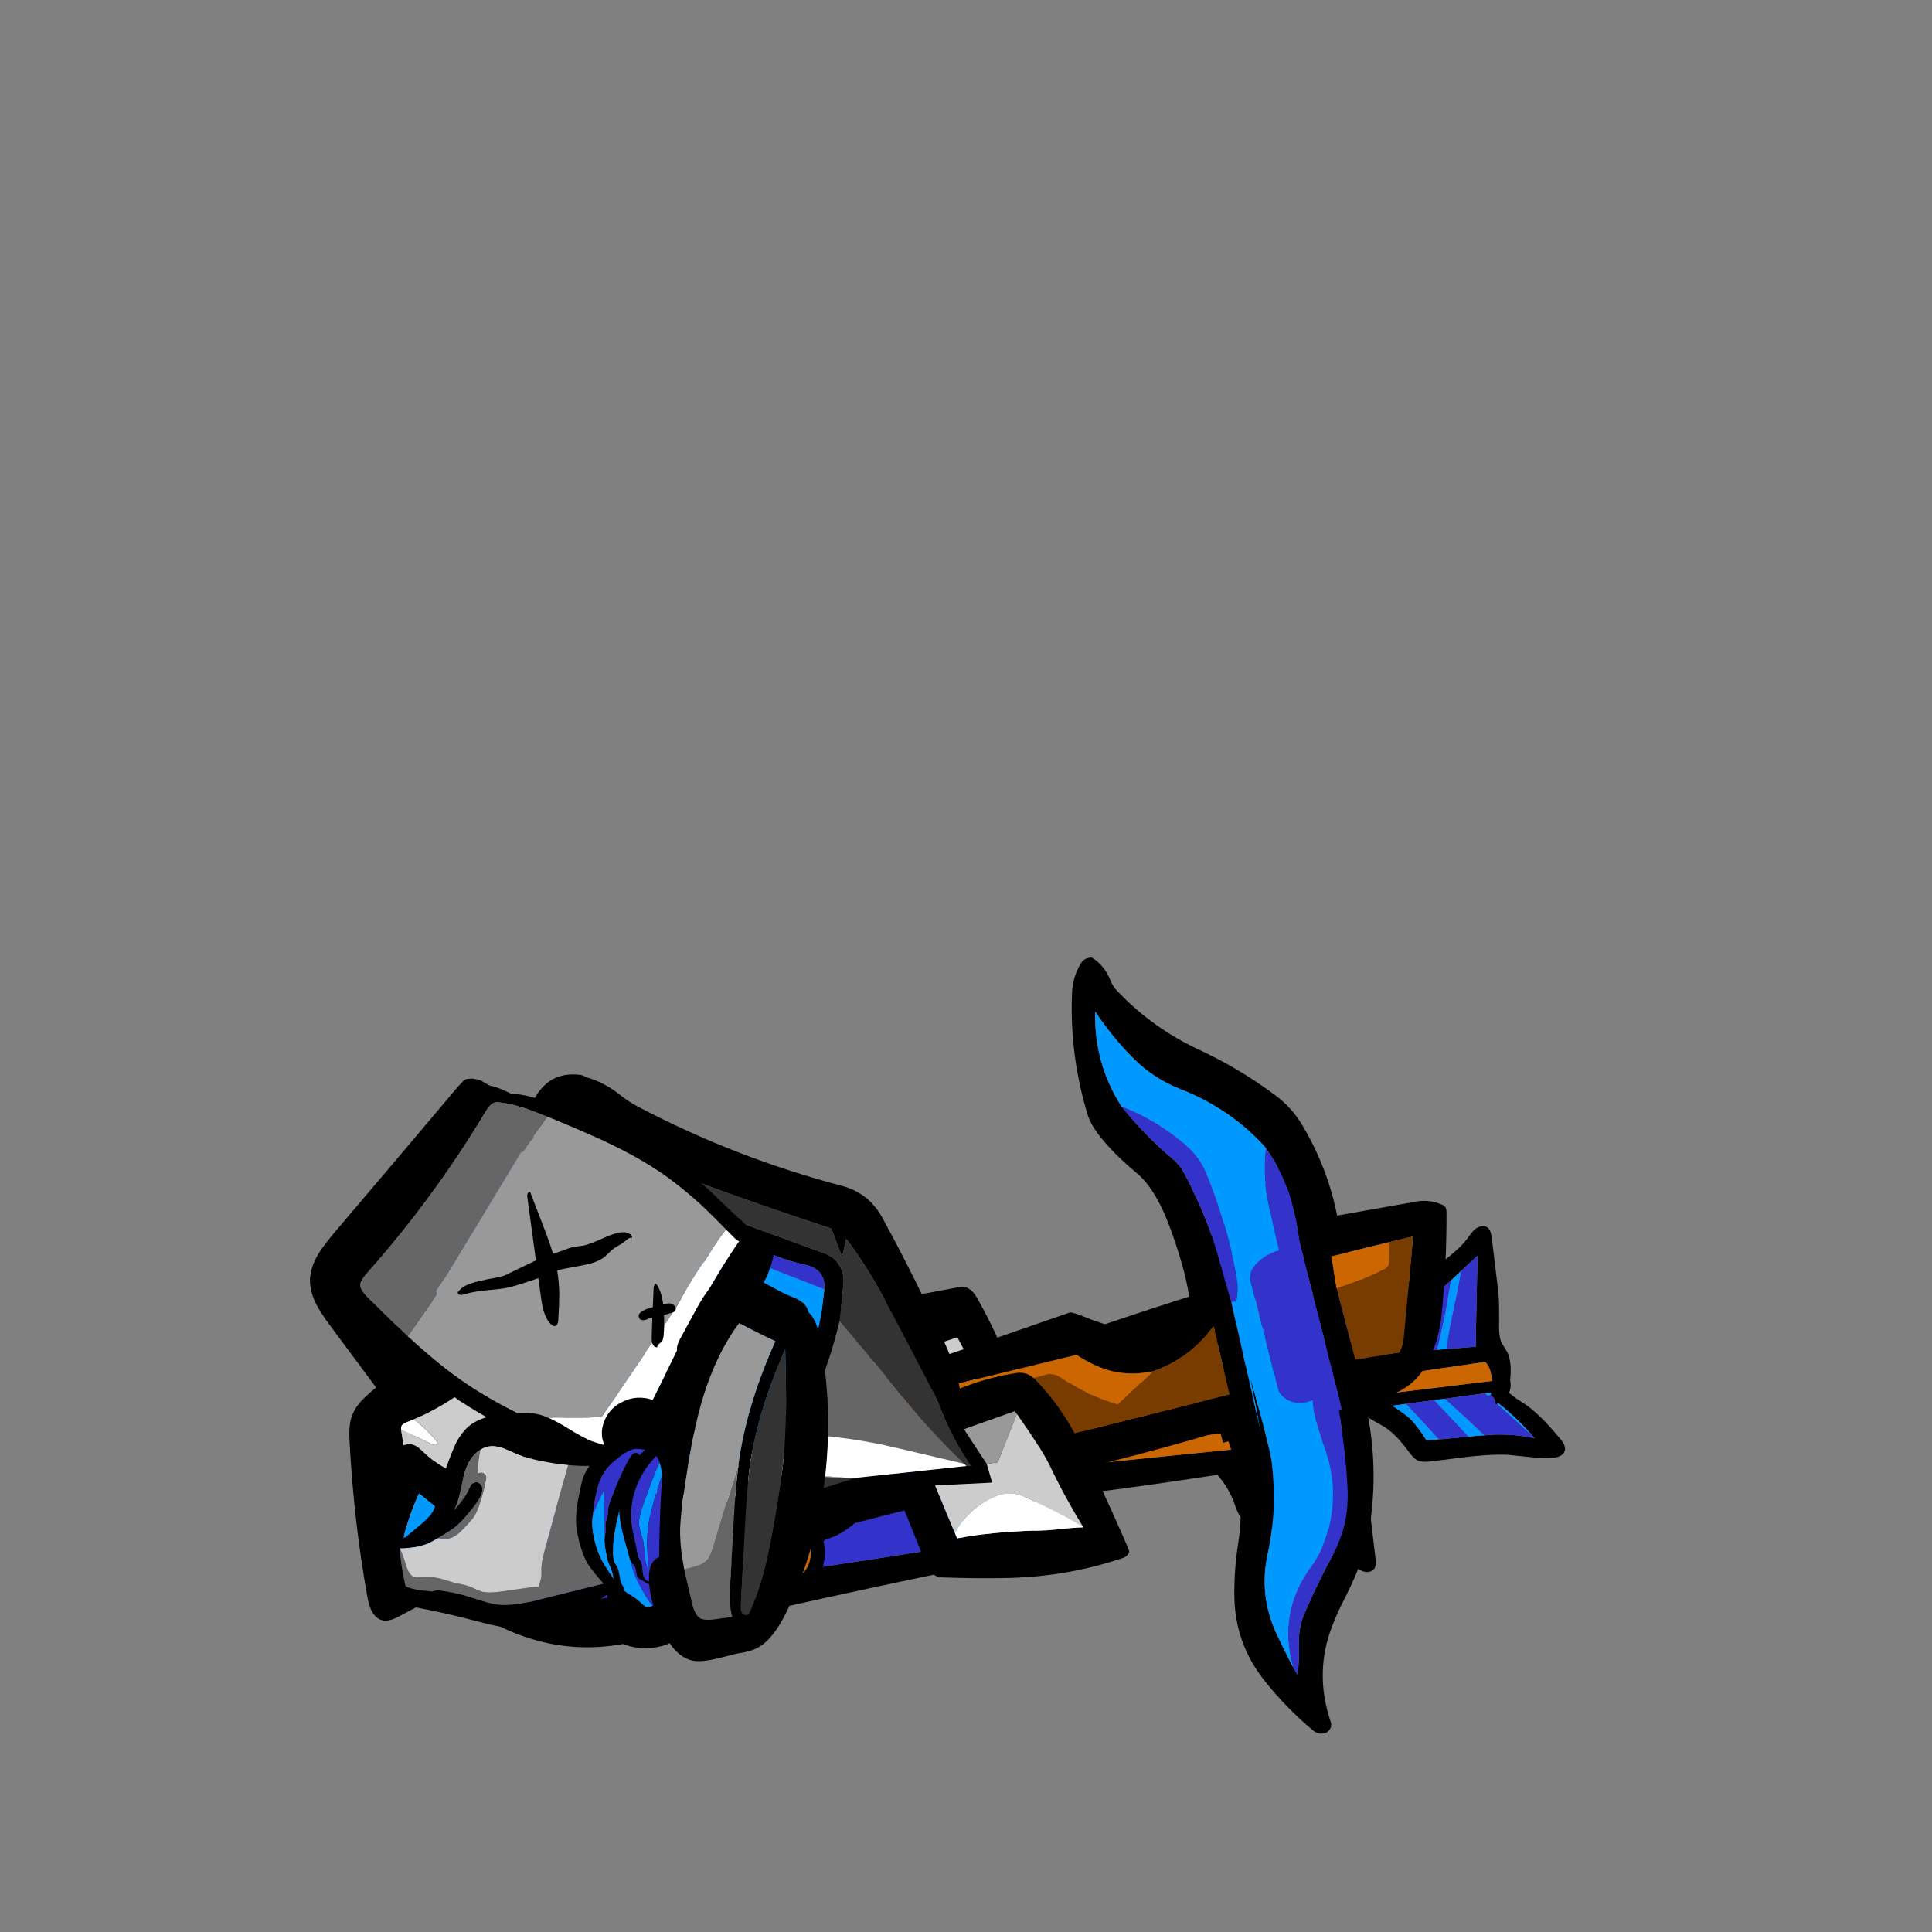 
<svg xmlns="http://www.w3.org/2000/svg" version="1.1" xmlns:xlink="http://www.w3.org/1999/xlink" preserveAspectRatio="none" x="0px" y="0px" width="250px" height="250px" viewBox="0 0 250 250">
<rect x="0" y="0" width="250" height="250" fill="#808080" stroke="none"/>
<defs>
<g id="bolt_0_Layer0_0_FILL">
<path fill="#000000" stroke="none" d="
M 178.3 44.1
Q 178.75 44.1 179.2 44.1 182.9 48.45 191.55 56.1 215.15 40.05 234.95 32.65 207.95 21.95 194.55 11.25 184.1 18.15 176.05 26.3 154.5 22.8 135.75 28.35 135.5 28.35 135.35 28.75
L 105.1 28.55
Q 102.65 25.35 46.85 27.45 46.6 27.05 46.3 26.55 44.45 23.65 43.6 20.15 43.35 18.95 43.15 18.35 42.85 17.3 42.4 16.65 41.6 15.4 39.9 14.6 38.85 14.1 36.7 13.5 32.6 12.35 29.95 11.05 28.05 10.1 25.1 8.2
L 21.55 6
Q 18.55 4.1 17.3 2.75 16.55 1.95 16.15 1.55 15.45 0.8 14.85 0.45 14.05 0 13.2 0 12.25 0.05 11.75 0.65 11.2 1.3 11.2 2.95
L 11.25 13.7
Q 11.25 17.3 11.45 19.05 11.5 19.75 12 23.65 12.5 26.7 12.1 28.2 11.8 29.15 10.95 30.9 10.15 33.25 10.9 36.85 11 37.35 11.1 37.8 10.95 39.5 11.75 40.75 11.1 41.5 10.05 42.45 9.4 43 8.1 44.1 6.2 45.85 4.2 48.45 3.1 49.9 0.9 53.25 -0.3 55.05 0.1 56.25 0.7 57.85 3.55 57.65 5.15 57.6 7.6 57.05 9.65 56.6 13.85 55.6 18.4 54.75 27.75 54.85
L 32.35 54.85
Q 34.85 54.85 35.85 54.1 36.5 53.65 37.45 52.05 40.35 46.7 43.45 44.55 45.55 43.05 45.9 42.7 47.05 41.55 46.95 40.4
L 158.1 41.2
Q 166.15 46.8 178.3 44.1
M 217.85 34.15
L 209.65 38.8 193.1 48.15
Q 192.45 47.95 191.95 47.65 186.5 44.45 182.8 39.35
L 182.6 35.9 182.15 29.55 194.55 20.15
Q 205.25 28.9 217.85 34.15
M 178.7 33
L 178.6 36.65 15.45 37.4
Q 15.45 37.15 15.45 36.85 15.45 34.25 16.2 33.1 16.3 32.9 16.6 32.65 47.55 33.3 78.45 33.55 119.85 33.85 161.3 32.7 166.45 32.55 171.6 32.35
L 172.15 33.1 178.7 33
M 23.1 12.65
Q 27.6 15.9 30.1 16.9 30.6 17.1 32.25 17.6 32.35 17.65 32.5 17.7 34 18.2 34.85 18.6 37.65 19.75 38.65 21.6 39.05 22.4 39.55 24.05 40.15 25.65 41.85 27.65 38.35 27.8 34.75 27.95 34.5 27.95 34.25 28 33.25 28 32.2 28.1 29.95 28.15 27.65 28.3 26.5 28.3 25.4 28.4 21.95 28.55 18.3 28.7 18.25 28.2 18.2 27.65
L 15.15 6.95 19.55 10.1 22.15 12 23.1 12.65
M 15.6 41.5
Q 15.9 40.95 16.4 40.7
L 16.1 40.6
Q 16.15 40.4 16.15 40.15
L 17.55 40.15 27.35 40.25 29.9 40.25 36.85 40.3 40.1 40.35
Q 39.85 40.55 39.55 40.8 37.8 42.3 37 43.15 35.8 44.35 34.75 46.25 34.2 47.1 32.95 49.65 31.49 49.727 30 49.8 29.55 49.8 29.1 49.85
L 22.8 50.05
Q 21.75 50.05 20.7 50.1
L 19 50.2 16.55 50.35
Q 11.55 50.8 6.95 52.45
L 7.2 52.1
Q 7.297 51.954 7.4 51.8 10.616 47.031 14.45 43.1 14.55 43 14.65 42.95 14.75 43 14.9 43.05 15.1 43.1 15.35 43.2 15.3 42.95 15.3 42.7 15.25 42.05 15.6 41.5 Z"/>

<path fill="#3333CC" stroke="none" d="
M 36.85 40.3
L 29.9 40.25
Q 25.55 46.1 22.85 49.95 22.8 50 22.8 50.05
L 29.1 49.85
Q 29.55 49.8 30 49.8 34.85 42.85 36.85 40.3
M 17.55 40.15
Q 17.2 40.5 16.85 40.85
L 16.4 40.7
Q 15.9 40.95 15.6 41.5 15.25 42.05 15.3 42.7 15.3 42.95 15.35 43.2 15.1 43.1 14.9 43.05
L 14.55 43.5
Q 14.3 43.7 14.15 43.95 14.05 44.05 13.95 44.15
L 7.45 51.75
Q 7.421 51.779 7.4 51.8 7.297 51.954 7.2 52.1
L 6.95 52.45
Q 11.55 50.8 16.55 50.35
L 19 50.2
Q 20.4 48.45 22.1 46.4 23.2 45.05 24.5 43.6 25.85 42 27.35 40.25
L 17.55 40.15
M 30.1 16.9
Q 27.6 15.9 23.1 12.65
L 22.15 12
Q 22.35 12.5 22.55 13.1 23.1 14.8 24.1 18.2 25.5 22.6 27.65 28.3 29.95 28.15 32.2 28.1 33.25 28 34.25 28 34.5 27.95 34.75 27.95 34.2 26.35 33.85 25.2 33.1 22.55 32.25 17.8 32.25 17.7 32.25 17.6 30.6 17.1 30.1 16.9
M 23.6 22.15
Q 23.25 21.25 21.2 15.2
L 19.55 10.1 15.15 6.95 18.2 27.65
Q 18.25 28.2 18.3 28.7 21.95 28.55 25.4 28.4 24.95 26.2 23.6 22.15 Z"/>

<path fill="#0099FF" stroke="none" d="
M 40.1 40.35
L 36.85 40.3
Q 34.85 42.85 30 49.8 31.49 49.727 32.95 49.65 34.2 47.1 34.75 46.25 35.8 44.35 37 43.15 37.8 42.3 39.55 40.8 39.85 40.55 40.1 40.35
M 27.35 40.25
Q 25.85 42 24.5 43.6 23.2 45.05 22.1 46.4 20.4 48.45 19 50.2
L 20.7 50.1
Q 21.75 50.05 22.8 50.05 22.8 50 22.85 49.95 25.55 46.1 29.9 40.25
L 27.35 40.25
M 14.65 42.95
Q 14.55 43 14.45 43.1 10.616 47.031 7.4 51.8 7.421 51.779 7.45 51.75
L 13.95 44.15
Q 14.05 44.05 14.15 43.95 14.3 43.7 14.55 43.5
L 14.9 43.05
Q 14.75 43 14.65 42.95
M 16.85 40.85
Q 17.2 40.5 17.55 40.15
L 16.15 40.15
Q 16.15 40.4 16.1 40.6
L 16.4 40.7 16.85 40.85
M 32.25 17.6
Q 32.25 17.7 32.25 17.8 33.1 22.55 33.85 25.2 34.2 26.35 34.75 27.95 38.35 27.8 41.85 27.65 40.15 25.65 39.55 24.05 39.05 22.4 38.65 21.6 37.65 19.75 34.85 18.6 34 18.2 32.5 17.7 32.35 17.65 32.25 17.6
M 21.2 15.2
Q 23.25 21.25 23.6 22.15 24.95 26.2 25.4 28.4 26.5 28.3 27.65 28.3 25.5 22.6 24.1 18.2 23.1 14.8 22.55 13.1 22.35 12.5 22.15 12
L 19.55 10.1 21.2 15.2 Z"/>

<path fill="#CC6600" stroke="none" d="
M 178.6 36.65
L 178.7 33 172.15 33.1 171.6 32.35
Q 166.45 32.55 161.3 32.7 119.85 33.85 78.45 33.55 47.55 33.3 16.6 32.65 16.3 32.9 16.2 33.1 15.45 34.25 15.45 36.85 15.45 37.15 15.45 37.4
L 178.6 36.65 Z"/>

<path fill="#CCCCCC" stroke="none" d="
M 184.9 34.5
L 182.6 35.9 182.8 39.35
Q 186.5 44.45 191.95 47.65 192.45 47.95 193.1 48.15
L 209.65 38.8
Q 202.05 35.7 195 31.1 193.25 29.95 192.25 30.1 191.55 30.15 190.35 31.05 188.6 32.3 184.9 34.5 Z"/>

<path fill="#FFFFFF" stroke="none" d="
M 209.65 38.8
L 217.85 34.15
Q 205.25 28.9 194.55 20.15
L 182.15 29.55 182.6 35.9 184.9 34.5
Q 188.6 32.3 190.35 31.05 191.55 30.15 192.25 30.1 193.25 29.95 195 31.1 202.05 35.7 209.65 38.8 Z"/>
</g>

<g id="Symbol_11_0_Layer0_0_FILL">
<path fill="#000000" stroke="none" d="
M 19.3 124.25
Q 16.35 125.95 16.85 128.5 22.65 158.3 25.95 189.3 23.85 209.8 27.5 229.75 33.75 263.95 67.2 260.5 92.8 257.6 101.3 234.25 106.2 220.85 102.7 206.45 91.55 160.45 82.2 114.35 81.4 110.4 77.9 110.3 48.3 107.65 19.3 124.25
M 79.15 126.95
L 79.9 131.9
Q 84.9 162.85 89.4 193.9 91.35 207.55 93.25 220.95 97.4 250.5 61.35 249.6 52.65 250.45 45.8 245.1 39.407 240.071 39.05 232.5 41.355 235.486 50.15 235.45 50.6 235.05 50.9 234.55 56.9 224.85 47.1 219.25 44.7 218.8 43.35 220.4 40.692 223.5 39.4 225.95 42.584 183.576 33.4 142.15 54.35 128.55 79.15 126.95
M 69.4 111.65
L 77 113.4 78.3 121.7 69.95 122.1
Q 69.1 122.2 68.3 122.35 53.1 125.7 39.65 133.55
L 32.15 138.3 29 128.9 39.9 123.05 69.4 111.65
M 46.65 224.25
L 48.65 228.75 46.85 232.55 43.25 231.7
Q 41.2 230.55 41.05 228.05 41 227.3 41.15 226.5 41.25 226.1 41.4 225.7
L 46.65 224.25 Z"/>

<path fill="#666666" stroke="none" d="
M 44.8 229.6
Q 43.25 230.5 43.25 231.7
L 46.85 232.55 48.65 228.75
Q 46.4 228.75 44.8 229.6
M 68.3 122.35
Q 69.1 122.2 69.95 122.1
L 69.4 111.65 39.9 123.05 39.65 133.55
Q 53.1 125.7 68.3 122.35 Z"/>

<path fill="#CCCCCC" stroke="none" d="
M 48.65 228.75
L 46.65 224.25 41.4 225.7
Q 41.25 226.1 41.15 226.5 41 227.3 41.05 228.05 41.2 230.55 43.25 231.7 43.25 230.5 44.8 229.6 46.4 228.75 48.65 228.75
M 39.65 133.55
L 39.9 123.05 29 128.9 32.15 138.3 39.65 133.55
M 77 113.4
L 69.4 111.65 69.95 122.1 78.3 121.7 77 113.4 Z"/>

<path fill="#0099FF" stroke="none" d="
M 51 237.2
Q 50.55 236.35 50.15 235.45 41.355 235.486 39.05 232.5 39.407 240.071 45.8 245.1 52.65 250.45 61.35 249.6 54.75 244.65 51 237.2
M 79.9 131.9
L 79.15 126.95
Q 54.35 128.55 33.4 142.15 42.584 183.576 39.4 225.95 40.692 223.5 43.35 220.4 44.7 218.8 47.1 219.25 57.35 180.8 43.9 143.75 43.8 143.45 43.85 143.1 59.45 129.65 79.9 131.9 Z"/>

<path fill="#3333CC" stroke="none" d="
M 79.9 131.9
Q 59.45 129.65 43.85 143.1 43.8 143.45 43.9 143.75 57.35 180.8 47.1 219.25 56.9 224.85 50.9 234.55 50.6 235.05 50.15 235.45 50.55 236.35 51 237.2 54.75 244.65 61.35 249.6 97.4 250.5 93.25 220.95 91.35 207.55 89.4 193.9 84.9 162.85 79.9 131.9 Z"/>
</g>

<g id="Duplicate_Items_Folder_Crossbow_weap_1_Layer1_0_FILL">
<path fill="#000000" stroke="none" d="
M 105.55 -56.2
Q 104.9 -57.5 104.75 -58.9 104.3 -63 101.9 -65.5 100.15 -66 98.95 -64.85 96.2 -62.25 95 -58.65 90.3 -44.4 90.6 -29.2 90.65 -26.302 92.7 -21.85 94.75 -17.395 98.25 -12.3 101.749 -7.205 102.45 3.95 103.15 15.152 102 21.3 101.25 22 100.45 22.6 93.8 27.85 86.1 23.8 85.597 23.526 85.1 23.25 80.152 20.448 75.7 16.95 74.7 16.15 73.55 15.6 43.6 17.4 13.65 18.9 3.6 29.65 -3.3 42.85 -2.7 44.8 -1 45.6 3.55 47.55 8.65 46.85 16.4 39.9 26.5 42.05 28.8 47.4 34.05 50.05 35.2 50.6 36.45 50.55 60.732 53.016 85.1 53.2 92.846 53.307 100.6 53.15
L 100.5 56 101.85 56
Q 102.75 68.9 97.4 80.45 94.8 86.1 93.15 92.1 90 103.4 94.6 114.25 97.85 122 102.55 128.85 103.7 130.5 105.7 130.15 107.3 129.5 107.2 127.9 106.6 115.4 113.9 105.75 115.95 103 118.4 100.4 122.35 96.2 125.65 91.55 126.55 90.3 127.25 88.95 135.3 73.55 136.25 56 139.2 56 141.45 55.95 149.5 55.85 154.45 49.55 157.8 45.6 159.65 40.9 164.35 29.05 167.7 16.95 168 15.8 167.35 15.2 164.4 12.65 160.35 12.5 150.45 11.5 142 10.65 142.638 2.796 141.45 -5.05 140.869 -8.837 139.85 -12.65 138.6 -17.4 135.65 -21.25 129.1 -29.85 120.75 -37.05 111.3 -45.2 105.55 -56.2
M 104.95 -39.3
Q 108.35 -33.25 113.75 -29.15 124.3 -21.2 129.85 -9.8 132.25 -3.05 132.3 4 132.3 9.3 131.55 14
L 130.35 56 129.65 56
Q 129.15 59.55 128.65 63.15 127.85 68.75 126.55 74.5 124.6 83.2 118.55 89.45 113.2 94.95 108.45 100.8 106 103.75 105.1 107.25 104.1 111.2 102.6 114.95
L 102.05 112.8
Q 101.15 108.5 100.45 104.25 98.7 93.9 103.65 84.7 108.8 75 110.5 64.15 111.15 60.05 111.1 43.05
L 110 56 111.7 23.7
Q 111.6 18.75 111.65 13.75 111.8 5.2 110.2 -4
L 109.65 -7.2
Q 109.4 -8.45 109.1 -9.75 108.6 -11.75 107.35 -13.55 102.4 -20.8 99 -29 95.45 -40.85 99.15 -52.7 101.4 -45.65 104.95 -39.3
M 152.3 20.25
L 158.3 20.5
Q 153.95 31.9 149.55 43.25 149.2 44.2 148.7 45.05 148.15 45.85 147.5 46.6
L 136.75 45.35 137.1 27.55 137.95 19.75 152.3 20.25
M 85.1 34.2
Q 86.928 34.638 88.9 34.8 90.95 34.65 92.95 34.3 98.85 33.05 103.85 29.75 104.9 29 106 28.3
L 105.2 45.2 32.75 43
Q 32.35 42.6 32.1 42.15 31.45 41.25 30.7 40.55 23.65 34 14.75 37.9 10.9 39.5 7.65 41.8
L 2.05 41.3 12.2 28.35 15.8 23.8 72.25 25.9
Q 72.95 26.75 73.75 27.55 78.489 32.642 85.1 34.2 Z"/>

<path fill="#793C00" stroke="none" d="
M 92.95 34.3
Q 90.95 34.65 88.9 34.8
L 78.55 40.2
Q 72.2 36.3 67.05 30.1 65.75 28.55 63.95 28.55 51.05 28.35 38.15 28.35 25.2 28.35 12.2 28.35
L 2.05 41.3 7.65 41.8
Q 10.9 39.5 14.75 37.9 23.65 34 30.7 40.55 31.45 41.25 32.1 42.15 32.35 42.6 32.75 43
L 105.2 45.2 106 28.3
Q 104.9 29 103.85 29.75 98.85 33.05 92.95 34.3
M 158.3 20.5
L 152.3 20.25
Q 151.75 22.7 150.95 25 150.65 25.8 149.95 26.05 145.801 26.954 141.45 27.3 139.3 27.5 137.1 27.55
L 136.75 45.35 147.5 46.6
Q 148.15 45.85 148.7 45.05 149.2 44.2 149.55 43.25 153.95 31.9 158.3 20.5 Z"/>

<path fill="#CC6600" stroke="none" d="
M 88.9 34.8
Q 86.928 34.638 85.1 34.2 78.489 32.642 73.75 27.55 72.95 26.75 72.25 25.9
L 15.8 23.8 12.2 28.35
Q 25.2 28.35 38.15 28.35 51.05 28.35 63.95 28.55 65.75 28.55 67.05 30.1 72.2 36.3 78.55 40.2
L 88.9 34.8
M 137.1 27.55
Q 139.3 27.5 141.45 27.3 145.801 26.954 149.95 26.05 150.65 25.8 150.95 25 151.75 22.7 152.3 20.25
L 137.95 19.75 137.1 27.55 Z"/>

<path fill="#3333CC" stroke="none" d="
M 129.85 -9.8
Q 129 -7.7 128.35 -5.5 127.15 -1.35 126.85 2.9 126.4 8.85 126.2 14.9 122.1 14.9 119.05 17.2 117.6 18.3 117.55 20.25 117.25 33.6 116.85 46.95 116.8 47.85 117.2 48.65 119.25 52.6 124.15 51.95 123.8 53.55 123.7 55.2 123.45 59.15 123.8 63.2 124.85 76.1 117.1 86.35 115.35 88.6 113.1 90.4 102 98.9 102.05 112.8
L 102.6 114.95
Q 104.1 111.2 105.1 107.25 106 103.75 108.45 100.8 113.2 94.95 118.55 89.45 124.6 83.2 126.55 74.5 127.85 68.75 128.65 63.15 129.15 59.55 129.65 56
L 130.35 56 131.55 14
Q 132.3 9.3 132.3 4 132.25 -3.05 129.85 -9.8
M 107.35 -13.55
Q 108.6 -11.75 109.1 -9.75 109.4 -8.45 109.65 -7.2
L 110.2 -4
Q 111.8 5.2 111.65 13.75 111.6 18.75 111.7 23.7 112.85 24.25 113.25 23.25 114.5 20.4 114.75 17.05 115.75 4.7 114.4 -7.6 113.95 -11.8 111.65 -15.4 106.55 -23.3 99 -29 102.4 -20.8 107.35 -13.55 Z"/>

<path fill="#0099FF" stroke="none" d="
M 113.75 -29.15
Q 108.35 -33.25 104.95 -39.3 101.4 -45.65 99.15 -52.7 95.45 -40.85 99 -29 106.55 -23.3 111.65 -15.4 113.95 -11.8 114.4 -7.6 115.75 4.7 114.75 17.05 114.5 20.4 113.25 23.25 112.85 24.25 111.7 23.7
L 110 56 111.1 43.05
Q 111.15 60.05 110.5 64.15 108.8 75 103.65 84.7 98.7 93.9 100.45 104.25 101.15 108.5 102.05 112.8 102 98.9 113.1 90.4 115.35 88.6 117.1 86.35 124.85 76.1 123.8 63.2 123.45 59.15 123.7 55.2 123.8 53.55 124.15 51.95 119.25 52.6 117.2 48.65 116.8 47.85 116.85 46.95 117.25 33.6 117.55 20.25 117.6 18.3 119.05 17.2 122.1 14.9 126.2 14.9 126.4 8.85 126.85 2.9 127.15 -1.35 128.35 -5.5 129 -7.7 129.85 -9.8 124.3 -21.2 113.75 -29.15 Z"/>
</g>

<g id="Duplicate_Items_Folder_Crossbow_cape_2_Layer1_0_FILL">
<path fill="#000000" stroke="none" d="
M 15.85 -3.1
Q 13.95 -4.25 12.75 -4.75 10.95 -5.45 9.45 -5.2 6.55 -4.7 3.65 -0.05 -1.9 8.65 -3.9 15.6 -4.85 18.55 -4.3 20.5 -3.8 22.15 -2 23.95 0.05 26 2.65 27.45 4.5 28.35 5.85 28.7 7.9 29.2 11.35 29.3 16.5 29.4 19 28.95 21.158 28.612 23.45 27.6 27.279 27.884 32.8 27.75 36.4 27.65 37.8 27.3 40.3 26.65 42.85 24.65 44.5 23.4 47.15 20.7 49.95 17.9 51.25 16.4 53.4 13.9 54.6 11.55 55.8 9.25 56 8.9 56.9 7.45 58 6.85 58.75 6.4 58.85 6.05 58.95 5.55 58.35 5.3 57.85 5.1 57.2 5.15
L 48.95 6.2
Q 44.6 6.8 42.7 7.7 42.597 7.764 42.5 7.8 41.858 7.417 40.75 7.1 39.45 6.7 34.1 5.75 29.95 5.05 27.6 3.9 26.25 3.25 24.65 2.25
L 15.85 -3.1
M 41.85 11.95
L 43.4 11.15
Q 44.8 10.35 45.55 10.05 47.9 9.1 53 9.1 51.85 10.95 48.95 14.45 46.25 17.6 44.25 19.6
L 42.2 21.5
Q 40.65 22.9 39.5 23.45 37.9 24.3 35.6 24.6 34.25 24.75 31.5 24.75
L 27.65 24.7
Q 24.5 24.7 22.9 24.55 19.05 24.2 14.5 22.8 11.5 21.85 6.35 19.8 6.645 18.621 6.95 17.45 8.861 10.931 12 4.95
L 15.95 8.6
Q 18.5 10.8 19 11.15 20.7 12.4 23.25 13.5 28.092 15.647 32.2 15.45 33 15.418 33.75 15.3 36.8 14.8 41.85 11.95
M 39.05 9.95
Q 35.85 11.85 31.95 12.1 28.05 12.3 24.6 10.75 22.1 9.65 19.35 7.3 19.26 7.225 19.15 7.1 19.451 7.268 19.75 7.4 21.4 8.15 22.75 8.55 24.3 9 26.3 9.25 33.591 10.065 40.45 9.05 39.633 9.6 39.05 9.95
M 4.25 15.2
Q 4.495 14.608 4.75 14 3.827 16.52 3.5 18.1 3.542 16.886 4.25 15.2 Z"/>

<path fill="#0099FF" stroke="none" d="
M 21 23.75
Q 23.45 24.65 26.05 24.35 30.5 23.85 34.3 20.15 30.25 21.3 26.05 20.8 21.75 20.3 18.15 18.25 16.1 17.1 16.15 15.75 16.2 15.4 16.65 15.45 17.05 15.5 17.4 15.75 18.8 16.7 21.1 17.05 25.805 17.752 32.2 15.45 28.092 15.647 23.25 13.5 20.7 12.4 19 11.15 18.5 10.8 15.95 8.6
L 12 4.95
Q 8.861 10.931 6.95 17.45 7.912 17.776 8.75 18.15
L 12.65 19.95
Q 14 20.55 16.7 21.5 17.35 21.8 18.85 22.65 20.2 23.4 21 23.75 Z"/>

<path fill="#3333CC" stroke="none" d="
M 43.4 11.15
L 41.85 11.95
Q 36.8 14.8 33.75 15.3 33 15.418 32.2 15.45 25.805 17.752 21.1 17.05 18.8 16.7 17.4 15.75 17.05 15.5 16.65 15.45 16.2 15.4 16.15 15.75 16.1 17.1 18.15 18.25 21.75 20.3 26.05 20.8 30.25 21.3 34.3 20.15 30.5 23.85 26.05 24.35 23.45 24.65 21 23.75 20.2 23.4 18.85 22.65 17.35 21.8 16.7 21.5 14 20.55 12.65 19.95
L 8.75 18.15
Q 7.912 17.776 6.95 17.45 6.645 18.621 6.35 19.8 11.5 21.85 14.5 22.8 19.05 24.2 22.9 24.55 24.5 24.7 27.65 24.7
L 31.5 24.75
Q 34.25 24.75 35.6 24.6 37.9 24.3 39.5 23.45 40.65 22.9 42.2 21.5
L 44.25 19.6
Q 46.25 17.6 48.95 14.45 51.85 10.95 53 9.1 47.9 9.1 45.55 10.05 44.8 10.35 43.4 11.15 Z"/>
</g>

<g id="Duplicate_Items_Folder_Crossbow_cape_2_Layer0_0_FILL">
<path fill="#000000" stroke="none" d="
M 38.55 -43.1
Q 36.1 -43.3 34.25 -42 32.45 -40.65 30.65 -36.9
L 29.25 -33.95
Q 28.8 -33.15 28.45 -32.85 27.95 -32.5 26.7 -32.5 23 -32.3 21.6 -30.15 20.5 -28.55 20.95 -25.85 21.25 -23.9 22.35 -21.25 23.7 -18.35 24.3 -16.85 25.15 -14.7 25.15 -13.3 25.05 -11.1 23.5 -10.2 22.25 -9.75 21.7 -9.4 20.15 -8.5 19.95 -5.75 20.05 -2.9 19.7 -1.5 19.55 -0.8 19 0.2 18.35 1.45 18.2 1.85 17.438 3.614 17.9 4.85 17.758 5.262 17.65 5.55 16.85 7.65 14.75 11.3
L 9.2 20.65
Q 6.7 24.8 5.8 27.4 4.35 31.35 5.1 34.65 5.85 38.15 9.1 41.05 11.25 43 15.6 45.2 21.65 48.15 25.1 46.5 26.7 45.7 28 43.9 28.7 42.8 29.95 40.35 32.05 36.2 38.4 25.5
L 48.15 9.3
Q 49 7.85 49.3 6.95 49.75 5.55 49.35 4.5 49.054 3.736 48.2 3.05
L 54.75 -4.65
Q 54.911 -4.854 55.05 -5.05 55.129 -4.988 55.2 -4.95 55.8 -4.6 56.5 -4.65 58.1 -4.8 60.3 -5.65 61.55 -6.15 64 -7.15 65.7 -7.75 65.9 -7.85 66.95 -8.35 67.4 -9.1 68.021 -10.032 67.8 -11.4 67.84 -11.479 67.85 -11.55 68.15 -12.9 67.85 -13.75 67.732 -14.025 67.5 -14.3 70.595 -17.534 71.2 -20.7 71.6 -22.8 70.9 -24.75 70.15 -26.85 68.45 -27.9 67.15 -28.55 66.85 -29 66.55 -29.4 66.4 -30.1 66.3 -30.45 66.2 -31.25 65.95 -32.95 64.9 -34.45 63.85 -35.9 62.35 -36.65 60.8 -37.45 59.05 -37.45 57.25 -37.5 55.7 -36.7 55.85 -39.1 55 -41.1 54.05 -43.35 52.15 -44.2 49.9 -45.25 47 -44.1 45.45 -43.45 42.55 -41.3 41 -42.9 38.55 -43.1
M 36.85 -24.85
Q 36.987 -29.096 38.8 -32.8 38.865 -32.776 38.9 -32.75 39.097 -32.645 39.3 -32.6 39.405 -32.111 39.45 -31.55 39.536 -30.474 39.8 -29.8 39.851 -29.221 39.95 -28.9 40.15 -28.3 40.65 -27.95 41.2 -27.6 41.75 -27.8 42.2 -27.9 42.7 -28.6
L 47.15 -34.2
Q 47.193 -33.834 47.2 -33.45 47.004 -32.37 47.05 -31.65 47.058 -31.546 47.05 -31.45 46.551 -28.175 44.05 -24.25 42.8 -22.4 43.75 -21.65 44.45 -21 45.55 -21.8 46.05 -22.2 46.9 -23.2 47.7 -23.9 48.9 -24 48.15 -22.55 48.65 -20.85 49.05 -19.7 49.8 -19.7 50.35 -19.65 50.95 -20.25 51.7 -20.95 52.35 -22.15 52.75 -22.85 53.45 -24.3 54.9 -27 56.8 -27.5 56.9 -24.45 55.45 -21.9 54.6 -20.35 54.5 -19.75 54.4 -19.15 54.7 -18.55 55 -17.95 55.6 -17.85 56.15 -17.7 57.45 -18.65 59.6 -20.2 62.25 -20.2
L 62.8 -19.2
Q 61.35 -17.4 59.35 -16.15 58.25 -15.5 57.9 -15.05 57.15 -14.2 57.6 -13.35 58.1 -12.45 59.5 -12.75 59.795 -12.813 60.2 -12.95 60.34 -12.631 60.6 -12.4 61.05 -12 61.65 -12 61.722 -12 61.8 -12 61.872 -11.867 61.95 -11.75 59.545 -10.511 56.65 -9.7 54.65 -9.15 54.4 -9.1 53.15 -8.65 52.35 -8.05 51.636 -7.524 50.5 -5.9 50.396 -5.945 50.25 -6 50.75 -6.65 50.4 -7.45 50.1 -8.3 49.3 -8.45 48.85 -8.55 47.25 -8.1 45.85 -7.75 45.4 -8.7 45.25 -9.05 45.45 -10.15 45.6 -11.05 45.2 -11.35 44.8 -11.55 44.05 -11.25
L 39.65 -9.5
Q 38.35 -11.4 38.6 -13.65 38.7 -14.7 38.4 -15 38.15 -15.25 37.35 -15.25 35.841 -15.193 34.45 -14.8 34.535 -15.109 34.55 -15.4 34.55 -16.4 33.8 -17.9
L 31.15 -23.45
Q 30.95 -23.836 30.85 -24.15 31.364 -24.176 31.85 -24.35 31.973 -24.212 32.1 -24.1 33.072 -23.432 33.85 -23.5 33.986 -23.337 34.1 -23.2 35.3 -22.2 36.2 -22.9 36.75 -23.3 36.85 -24.85
M 33.6 -12.9
Q 33.936 -12.78 34.35 -12.75 35.25 -12.75 36.55 -13.4 36.584 -13.009 36.65 -12.65 36.846 -11.305 37.35 -9.95 37.38 -9.901 37.4 -9.85 37.712 -9.07 38.1 -8.6 38.59 -7.966 39.2 -7.8 39.564 -7.727 40 -7.8 40.446 -7.877 40.95 -8.1 41.021 -8.115 41.1 -8.15 42.55 -8.85 43.05 -8.9 42.794 -8.003 43.35 -7.25 43.424 -7.189 43.45 -7.15 43.536 -7.064 43.6 -7 44.1 -6.5 45.4 -6 47.32 -5.406 48 -6.15 47.601 -5.542 48 -4.7 48.378 -3.945 49.05 -3.65 47.664 -1.564 45.9 0.2 45.304 0.796 45 1.25
L 45.35 1.4 37.25 -2.3 35.05 -3.3 31.9 -4.75 29.5 -5.85 29.55 -5.85 33.6 -12.9
M 25.85 -3.6
Q 27.039 -3.122 28.5 -2.5 30.425 -1.696 32.8 -0.65 37.333 1.337 43.6 4.2 44.8 4.8 45.25 5.25 45.902 5.983 45.7 6.75 45.683 6.924 45.6 7.1 45 8.2 42.8 7.75
L 24.75 4.25 21.9 3.7 25.85 -3.6
M 51.55 -27.05
Q 51.377 -27.428 51.1 -27.7 51.58 -27.729 52.1 -27.9 51.847 -27.495 51.55 -27.05
M 43.55 10.55
L 40.55 15.55
Q 39.85 16.75 39.95 17.45 39.15 17.85 38.4 19.15
L 31.85 29.95
Q 31.05 31.35 28.65 36.1 26.75 39.95 25.3 42.1 24.4 43.35 23.65 43.7 22.9 44.05 21.45 43.75 17.35 42.9 12.65 39.45 10.943 38.177 9.95 37 9.341 36.283 9 35.6 7.7 32.95 8.65 29.55 9.2 27.65 11.15 23.9
L 17.25 12.75
Q 18.4 10.6 18.7 9.55 18.9 8.45 19.05 7.85 19.3 6.9 19.7 6.3 22.054 6.832 24.5 7.3
L 31.3 8.6
Q 31.584 8.654 31.85 8.7
L 43.55 10.55 Z"/>

<path fill="#CC6600" stroke="none" d="
M 23.55 7.15
Q 24.044 7.246 24.5 7.3 22.054 6.832 19.7 6.3 19.3 6.9 19.05 7.85 18.9 8.45 18.7 9.55 18.4 10.6 17.25 12.75
L 11.15 23.9
Q 9.2 27.65 8.65 29.55 7.7 32.95 9 35.6 9.341 36.283 9.95 37 10.894 34.655 11.95 32.2 14.15 27.1 19.1 16.3 21.6 10.9 22.9 8.45 23.242 7.781 23.55 7.15
M 45.6 7.1
Q 45.683 6.924 45.7 6.75 41.04 5.164 38.15 4.25 32.263 2.393 27.15 1.1
L 27.1 1.1
Q 27.053 1.102 26.95 1.05
L 26.95 1.05
Q 25.898 2.71 24.75 4.25
L 42.8 7.75
Q 45 8.2 45.6 7.1
M 38.65 -5.15
L 37.25 -2.3 45.35 1.4 45 1.25
Q 45.304 0.796 45.9 0.2 47.664 -1.564 49.05 -3.65 48.378 -3.945 48 -4.7 47.601 -5.542 48 -6.15 47.32 -5.406 45.4 -6 44.1 -6.5 43.6 -7 43.536 -7.064 43.45 -7.15 43.17 -6.82 42.85 -6.5
L 43.35 -7.25
Q 42.794 -8.003 43.05 -8.9 42.55 -8.85 41.1 -8.15 41.021 -8.115 40.95 -8.1 40.446 -7.877 40 -7.8 39.481 -6.905 38.65 -5.15
M 38.1 -8.6
Q 37.712 -9.07 37.4 -9.85 37.38 -9.901 37.35 -9.95 36.846 -11.305 36.65 -12.65
L 34.3 -8.85
Q 32.804 -6.424 31.9 -4.75
L 35.05 -3.3
Q 36.311 -5.548 37.85 -8.15
L 38.1 -8.6 Z"/>

<path fill="#793C00" stroke="none" d="
M 40.55 15.55
L 43.55 10.55 31.85 8.7
Q 31.584 8.654 31.3 8.6
L 24.5 7.3
Q 24.044 7.246 23.55 7.15 23.242 7.781 22.9 8.45 21.6 10.9 19.1 16.3 14.15 27.1 11.95 32.2 10.894 34.655 9.95 37 10.943 38.177 12.65 39.45 17.35 42.9 21.45 43.75 22.9 44.05 23.65 43.7 24.4 43.35 25.3 42.1 26.75 39.95 28.65 36.1 31.05 31.35 31.85 29.95
L 38.4 19.15
Q 39.15 17.85 39.95 17.45 39.85 16.75 40.55 15.55
M 43.45 -7.15
Q 43.424 -7.189 43.35 -7.25
L 42.85 -6.5
Q 43.17 -6.82 43.45 -7.15
M 40 -7.8
Q 39.564 -7.727 39.2 -7.8 38.59 -7.966 38.1 -8.6
L 37.85 -8.15
Q 36.311 -5.548 35.05 -3.3
L 37.25 -2.3 38.65 -5.15
Q 39.481 -6.905 40 -7.8
M 34.35 -12.75
Q 33.936 -12.78 33.6 -12.9
L 29.55 -5.85 29.5 -5.85 31.9 -4.75
Q 32.804 -6.424 34.3 -8.85
L 36.65 -12.65
Q 36.584 -13.009 36.55 -13.4 35.25 -12.75 34.35 -12.75 Z"/>

<path fill="#FFCC00" stroke="none" d="
M 32.8 -0.65
Q 32.964 -0.571 33.1 -0.5 32.508 -0.323 31.85 -0.15
L 27.55 1
Q 27.34 1.058 27.15 1.1 32.263 2.393 38.15 4.25 41.04 5.164 45.7 6.75 45.902 5.983 45.25 5.25 44.8 4.8 43.6 4.2 37.333 1.337 32.8 -0.65 Z"/>

<path fill="#FFFFFF" stroke="none" d="
M 28.5 -2.5
Q 27.039 -3.122 25.85 -3.6
L 21.9 3.7 24.75 4.25
Q 25.898 2.71 26.95 1.05
L 26.95 1.05
Q 27.053 1.102 27.1 1.1
L 27.15 1.1
Q 27.34 1.058 27.55 1
L 31.85 -0.15
Q 32.508 -0.323 33.1 -0.5 32.964 -0.571 32.8 -0.65 30.425 -1.696 28.5 -2.5 Z"/>

<path fill="#0099FF" stroke="none" d="
M 38.8 -32.8
Q 36.987 -29.096 36.85 -24.85 36.75 -23.3 36.2 -22.9 35.3 -22.2 34.1 -23.2 33.986 -23.337 33.85 -23.5 33.072 -23.432 32.1 -24.1 31.973 -24.212 31.85 -24.35 31.364 -24.176 30.85 -24.15 30.95 -23.836 31.15 -23.45
L 33.8 -17.9
Q 34.55 -16.4 34.55 -15.4 34.535 -15.109 34.45 -14.8 35.841 -15.193 37.35 -15.25 38.15 -15.25 38.4 -15 38.7 -14.7 38.6 -13.65 38.35 -11.4 39.65 -9.5
L 44.05 -11.25
Q 44.8 -11.55 45.2 -11.35 45.6 -11.05 45.45 -10.15 45.25 -9.05 45.4 -8.7 45.85 -7.75 47.25 -8.1 48.85 -8.55 49.3 -8.45 50.1 -8.3 50.4 -7.45 50.75 -6.65 50.25 -6 50.396 -5.945 50.5 -5.9 51.636 -7.524 52.35 -8.05 53.15 -8.65 54.4 -9.1 54.65 -9.15 56.65 -9.7 59.545 -10.511 61.95 -11.75 61.872 -11.867 61.8 -12 61.722 -12 61.65 -12 61.05 -12 60.6 -12.4 60.34 -12.631 60.2 -12.95 59.795 -12.813 59.5 -12.75 58.1 -12.45 57.6 -13.35 57.15 -14.2 57.9 -15.05 58.25 -15.5 59.35 -16.15 61.35 -17.4 62.8 -19.2
L 62.25 -20.2
Q 59.6 -20.2 57.45 -18.65 56.15 -17.7 55.6 -17.85 55 -17.95 54.7 -18.55 54.4 -19.15 54.5 -19.75 54.6 -20.35 55.45 -21.9 56.9 -24.45 56.8 -27.5 54.9 -27 53.45 -24.3 52.75 -22.85 52.35 -22.15 51.7 -20.95 50.95 -20.25 50.35 -19.65 49.8 -19.7 49.05 -19.7 48.65 -20.85 48.15 -22.55 48.9 -24 47.7 -23.9 46.9 -23.2 46.05 -22.2 45.55 -21.8 44.45 -21 43.75 -21.65 42.8 -22.4 44.05 -24.25 46.551 -28.175 47.05 -31.45 47.058 -31.546 47.05 -31.65 47.004 -32.37 47.2 -33.45 47.193 -33.834 47.15 -34.2
L 42.7 -28.6
Q 42.2 -27.9 41.75 -27.8 41.2 -27.6 40.65 -27.95 40.15 -28.3 39.95 -28.9 39.851 -29.221 39.8 -29.8 39.536 -30.474 39.45 -31.55 39.405 -32.111 39.3 -32.6 39.097 -32.645 38.9 -32.75 38.865 -32.776 38.8 -32.8 Z"/>
</g>

<g id="Duplicate_Items_Folder_Crossbow_body_5_Layer0_0_FILL">
<path fill="#000000" stroke="none" d="
M 46.5 19.5
Q 45.6 15 45.5 12.75 45.5 9.4 45.35 7.75 45.1 4.95 43.8 3.35 42.4 1.65 39.7 1 37.9 0.6 34.7 0.6
L 26.75 0.6
Q 19.85 0.6 16.4 0.9 13.65 1.1 12.65 2.2 11.9 2.95 11.4 4.9 8.1 17.9 6.95 24.5 6 29.55 6.25 32.75 6.5 35.55 8.2 40.85
L 9.4 44.55
Q 9.75 45.65 10.15 46.6 10.2 47.7 10.55 49.65 10.55 49.8 11 52.4 11.3 54.5 11.7 55.85 12.2 57.2 12.8 57.65 13.4 58.15 14.95 58.35 21.3 59.35 22.65 59.4 24.3 59.4 24.9 58.9 25.9 58.25 26 56.65 25.95 54.9 25.95 54.05 26.1 52 27.5 49.5 28.85 47 30.65 44.9 31.45 45.5 32.9 45.25 33.45 45.15 34.25 44.9 34.65 44.75 35.55 44.4 36.75 44 38.95 43.7 41.4 43.35 42.35 43.1 46.35 42.05 48.7 38.9 49.85 37.35 50.35 35.4 50.8 33.4 50.45 31.55 50.25 30.2 49.4 28.35 48.45 26.35 48.05 25.3 47.25 23.1 46.5 19.5
M 42.25 10.65
Q 42.225 12.687 42.55 15.35 42.887 18.113 43.6 21.55 44.45 25.3 45.3 27.35 45.8 28.45 46.85 30.7 47.65 32.65 47.5 34.15 47.395 35.337 46.75 36.4 46.512 36.862 46.15 37.3 45.05 38.65 43.4 39.5 42.05 40.2 40.1 40.75 39.65 40.9 36.65 41.6 34 42.25 32.25 43.2 33.55 41.9 35.1 40.75 35.85 40.15 36.75 39.7 38.05 39.05 38.2 38.95 38.95 38.3 38.95 37.6 38.85 36.75 38 36.4 37.4 36.15 36.45 36.35 35.25 36.65 33.35 38.15 29.55 41.2 27.95 43.3 27.6 43.75 25.75 46.95 25.672 47.09 25.6 47.2 24.484 49.247 24.25 49.95
L 23.75 51.7
Q 23.3 54.15 23.35 56.5
L 23.3 56.5
Q 19.071 56.344 14.2 55.3 13.5 54.25 13.1 51.55
L 12.75 48.9
Q 12.8 48.75 12.85 48.6 13.1 47.9 12.95 47 12.5 43.95 11.5 40.75 10.6 38.1 10.15 36.75 9.35 34.4 9.15 32.65 8.843 29.672 9.9 24.4 10.05 23.791 10.2 23.1 10.223 23.017 10.25 22.9
L 14.05 6
Q 14.25 5.05 14.7 4.6 15.05 4.25 16.35 4.05 20.85 3.65 26.55 3.75 29.55 3.8 36.75 4.1 38.35 4.2 39.1 4.4 40.35 4.65 41.1 5.4 41.95 6.3 42.15 7.85 42.25 8.5 42.25 10.65 Z"/>

<path fill="#333333" stroke="none" d="
M 43.4 39.5
Q 45.05 38.65 46.15 37.3 46.512 36.862 46.75 36.4 44.079 37.093 41.05 37.2 41.4 36.7 41.2 36.05 40.95 35.4 40.4 35.2 39.85 35 38.75 35.4 35.8 36.2 34.35 36.7 31.85 37.5 30.3 38.6 30.1 38.75 28.05 40.65 26.7 42 26.15 42.85 25.3 44.2 25.35 45.45 25.35 46.117 25.6 47.2 25.672 47.09 25.75 46.95 27.6 43.75 27.95 43.3 29.55 41.2 33.35 38.15 35.25 36.65 36.45 36.35 37.4 36.15 38 36.4 38.85 36.75 38.95 37.6 38.95 38.3 38.2 38.95 38.05 39.05 36.75 39.7 35.85 40.15 35.1 40.75 33.55 41.9 32.25 43.2 34 42.25 36.65 41.6 39.65 40.9 40.1 40.75 42.05 40.2 43.4 39.5
M 42.55 15.35
Q 42.225 12.687 42.25 10.65 42.25 8.5 42.15 7.85 41.95 6.3 41.1 5.4 40.35 4.65 39.1 4.4 38.35 4.2 36.75 4.1 29.55 3.8 26.55 3.75 20.85 3.65 16.35 4.05 15.05 4.25 14.7 4.6 14.25 5.05 14.05 6
L 10.25 22.9
Q 10.223 23.017 10.2 23.1 10.05 23.791 9.9 24.4 8.843 29.672 9.15 32.65 9.35 34.4 10.15 36.75 10.6 38.1 11.5 40.75 12.5 43.95 12.95 47 13.1 47.9 12.85 48.6 12.8 48.75 12.75 48.9
L 13.1 51.55
Q 13.5 54.25 14.2 55.3 19.071 56.344 23.3 56.5 22.55 56.076 21.55 55.75 19.05 55.1 17.85 54.6 16.85 54.05 16.55 53.6 16.15 53 16.25 51.2 16.4 48.85 15.75 46.65 15 44.45 14.65 43.3 14.15 40.75 13.65 39.6 12.75 37.85 12.45 36.95 12 35.5 12.3 32.75 12.4 31.45 12.6 30.2
L 13.2 25.1
Q 13.344 23.996 13.3 23.2 14.951 22.583 15.45 22.5 15.95 22.4 16.85 22.4 17.8 22.4 18.2 22.35 19.6 22.25 22.8 21.3
L 38 16.75
Q 40.388 16.042 42.55 15.35 Z"/>

<path fill="#666666" stroke="none" d="
M 43.6 21.55
Q 42.887 18.113 42.55 15.35 40.388 16.042 38 16.75
L 22.8 21.3
Q 19.6 22.25 18.2 22.35 17.8 22.4 16.85 22.4 15.95 22.4 15.45 22.5 14.951 22.583 13.3 23.2 13.344 23.996 13.2 25.1
L 12.6 30.2
Q 12.4 31.45 12.3 32.75 12 35.5 12.45 36.95 12.75 37.85 13.65 39.6 14.15 40.75 14.65 43.3 15 44.45 15.75 46.65 16.4 48.85 16.25 51.2 16.15 53 16.55 53.6 16.85 54.05 17.85 54.6 19.05 55.1 21.55 55.75 22.55 56.076 23.3 56.5
L 23.35 56.5
Q 23.3 54.15 23.75 51.7
L 24.25 49.95
Q 24.484 49.247 25.6 47.2 25.35 46.117 25.35 45.45 25.3 44.2 26.15 42.85 26.7 42 28.05 40.65 30.1 38.75 30.3 38.6 31.85 37.5 34.35 36.7 35.8 36.2 38.75 35.4 39.85 35 40.4 35.2 40.95 35.4 41.2 36.05 41.4 36.7 41.05 37.2 44.079 37.093 46.75 36.4 47.395 35.337 47.5 34.15 47.65 32.65 46.85 30.7 45.8 28.45 45.3 27.35 44.45 25.3 43.6 21.55 Z"/>
</g>

<g id="Duplicate_Items_Folder_Crossbow_head_top_1_Layer1_0_FILL">
<path fill="#000000" stroke="none" d="
M 39.7 -40.15
Q 31.7 -30.55 24.15 -20.55 18.6 -13.25 15.5 -4.55 14.5 -1.8 16.15 0.45 20.05 6 25.55 10.9 21.15 14.45 17.6 18.8 6.75 32.1 -3 46.15 -6.9 51.75 -5.5 58.45 -0.05 84.5 -0.6 111.05 -0.65 113.6 -1.2 116.1 -2.25 121 -1.35 125.5 -1.45 126.2 -1.25 126.85 1.35 134.35 9.65 134.25 11.65 134.7 13.6 135.4 24.55 139.5 36.4 139.55 48.7 140.25 60.95 139.3 61.1 139.3 61.3 139.3 62.2 139.6 63.2 139.65 66.35 140.25 69.55 139.75 77.75 139.15 85.05 135.75 87.7 134.45 88.35 131.85 88.75 130.15 88.55 128.45 85.35 98.65 91.9 69.45 94.35 58.4 90.85 47.8 90.1 45.45 88.35 43.6 80.45 35.3 72.9 26.8 65.25 18.3 57.9 9.7 62.25 4.75 66.75 -0.25 68 -1.55 68.5 -3.1 68.9 -4.4 68.4 -5.5 64.95 -13.1 61.1 -20.4 54.45 -32.85 44.55 -42.7 43.8 -43.45 42.6 -43.4 42.1 -43.05 41.75 -42.6 40.65 -41.3 39.7 -40.15
M 24.9 -4.2
Q 27.3 -8.65 29.85 -12.95 31.4 -15.55 33.25 -17.85 37.9 -23.85 42.1 -30.6
L 42.25 -30.75
Q 43.6 -28.25 45.6 -25.2 46.8 -23.35 47.9 -21.25 52.4 -12.5 58.25 -4.7
L 57.35 -3.65 49.2 5.8 42.4 -6.25 38.95 -3.05 33.9 5.6 24.55 -3.4 24.9 -4.2
M 83.25 53.25
Q 83.2 54.7 82.9 56.1 81.3 63.15 80.25 70.3 78.8 80 76.95 89.55 76 94.6 75.4 99.75 73.95 112.6 74 125.55
L 74.15 131.25
Q 73.65 131.45 73.15 131.6 65.15 135.15 56.55 134.85 55.45 134.85 54.3 134.85 49.65 134.7 44.8 134.8 32.45 135.55 20.55 132.5 20.8 131 20.95 129.5 21.75 120.2 21 110.85 20.15 99.65 19.1 88.5 17.95 76.6 16.75 64.8 16.4 61.25 15.55 57.9 14.2 52.8 18.75 50.95 20.15 50.45 21.5 49.95 28.55 47.3 35.95 46.75 37.95 46.55 39.95 46.4 47.65 45.7 55.4 45.7 57.55 45.7 59.7 46.1 65.5 46.85 70.95 46.6
L 83.25 53.25
M 41.1 0.05
L 41.6 1.1 56.05 23.65 76 44.35
Q 75.1 43.95 74.25 43.55 69.6 41.8 64.4 41.85
L 63.7 41.75 52.9 41.15
Q 50 41.3 47.15 41.35 35.3 41.5 23.9 44.25 19.6 45.8 15.35 47.45 13.35 48.25 12.1 50.05 10.65 52.15 10.95 54.7 13.25 75.05 15.65 95.4 16.15 99.75 16.4 103.85
L 18.75 131.9 13.2 129.25
Q 11.15 128.2 10 126.4 9.7 125.85 9.65 125.3 9.4 120.95 9.7 115.95 10.55 100.65 8.75 85.3 7.05 70.8 4.85 56
L 9.85 50.6 5.5 51.65
Q 6.1 50.3 6.8 49.05 9.95 43.2 13.75 37.75 21.65 26.6 29.8 15.5 31 13.9 32.3 12.5 37.45 6.8 41.1 0.05
M 79.85 128.7
L 76.1 130.4 77.75 111 79.85 128.7
M 53.3 121.85
Q 53.3 122.9 54.05 123.65 54.8 124.4 55.85 124.4 56.9 124.4 57.65 123.65 58.4 122.9 58.4 121.85 58.4 120.8 57.65 120.05 56.9 119.3 55.85 119.3 54.8 119.3 54.05 120.05 53.3 120.8 53.3 121.85
M 56.15 110.3
Q 55.05 110.3 54.25 111.1 53.45 111.9 53.45 113 53.45 114.1 54.25 114.9 55.05 115.7 56.15 115.7 57.25 115.7 58.05 114.9 58.85 114.1 58.85 113 58.85 111.9 58.05 111.1 57.25 110.3 56.15 110.3
M 64.15 117.8
Q 63.15 117.8 62.45 118.5 61.75 119.25 61.75 120.25 61.75 121.25 62.45 121.95 63.15 122.7 64.15 122.7 65.15 122.7 65.85 121.95 66.55 121.25 66.55 120.25 66.55 119.25 65.85 118.5 65.15 117.8 64.15 117.8
M 64.15 109.95
Q 63.15 109.95 62.45 110.65 61.75 111.4 61.75 112.4 61.75 113.4 62.45 114.1 63.15 114.85 64.15 114.85 65.15 114.85 65.85 114.1 66.55 113.4 66.55 112.4 66.55 111.4 65.85 110.65 65.15 109.95 64.15 109.95 Z"/>

<path fill="#333333" stroke="none" d="
M 76.1 130.4
L 79.85 128.7 77.75 111 76.1 130.4
M 74.25 43.55
Q 75.1 43.95 76 44.35
L 56.05 23.65 56.75 24.9 64.4 41.85
Q 69.6 41.8 74.25 43.55
M 41.6 1.1
L 41.1 0.05
Q 37.45 6.8 32.3 12.5 31 13.9 29.8 15.5 21.65 26.6 13.75 37.75 9.95 43.2 6.8 49.05 6.1 50.3 5.5 51.65
L 9.85 50.6 4.85 56
Q 7.05 70.8 8.75 85.3 10.55 100.65 9.7 115.95 9.4 120.95 9.65 125.3 9.7 125.85 10 126.4 11.15 128.2 13.2 129.25 16.35 119.35 16.3 109 16.3 106.45 16.4 103.85 16.15 99.75 15.65 95.4 13.25 75.05 10.95 54.7 10.65 52.15 12.1 50.05 13.35 48.25 15.35 47.45 19.6 45.8 23.9 44.25 28.7 33.05 33.8 21.9 38.2 12.2 41.35 1.85
L 41.6 1.1 Z"/>

<path fill="#666666" stroke="none" d="
M 16.4 103.85
Q 16.3 106.45 16.3 109 16.35 119.35 13.2 129.25
L 18.75 131.9 16.4 103.85
M 45.2 18.05
Q 43.25 9.9 41.35 1.85 38.2 12.2 33.8 21.9 28.7 33.05 23.9 44.25 35.3 41.5 47.15 41.35 50 41.3 52.9 41.15 48 29.95 45.2 18.05 Z"/>

<path fill="#CCCCCC" stroke="none" d="
M 63.7 41.75
L 64.4 41.85 56.75 24.9 63.7 41.75
M 29.85 -12.95
Q 27.3 -8.65 24.9 -4.2
L 37.4 -5.25 38.95 -3.05 42.4 -6.25 49.2 5.8 57.35 -3.65
Q 49.8 -3.9 44.4 -9.05 42.2 -11.2 42 -14.6 41.5 -22.7 42.1 -30.6 37.9 -23.85 33.25 -17.85 31.4 -15.55 29.85 -12.95 Z"/>

<path fill="#FFFFFF" stroke="none" d="
M 41.6 1.1
L 41.35 1.85
Q 43.25 9.9 45.2 18.05 48 29.95 52.9 41.15
L 63.7 41.75 56.75 24.9 56.05 23.65 41.6 1.1
M 82.9 56.1
Q 83.2 54.7 83.25 53.25
L 70.95 46.6
Q 65.5 46.85 59.7 46.1 57.55 45.7 55.4 45.7 47.65 45.7 39.95 46.4 37.95 46.55 35.95 46.75 43.65 47.35 51.1 47.65 62.4 48.25 72.4 53.1 75.15 54.5 74.7 57.35 73.3 65.8 72.75 74.55 71.9 87.45 72.4 100.4 72.9 112.95 74 125.55 73.95 112.6 75.4 99.75 76 94.6 76.95 89.55 78.8 80 80.25 70.3 81.3 63.15 82.9 56.1
M 42.25 -30.75
L 42.1 -30.6
Q 41.5 -22.7 42 -14.6 42.2 -11.2 44.4 -9.05 49.8 -3.9 57.35 -3.65
L 58.25 -4.7
Q 52.4 -12.5 47.9 -21.25 46.8 -23.35 45.6 -25.2 43.6 -28.25 42.25 -30.75 Z"/>

<path fill="#0099FF" stroke="none" d="
M 21.5 49.95
Q 20.15 50.45 18.75 50.95
L 25.65 127.2
Q 26 127.35 26.35 127.5 27.6 128 28.85 128.5 35.5 130.8 42.45 132.6 49.4 134.25 56.55 134.85 65.15 135.15 73.15 131.6 73.65 131.45 74.15 131.25
L 74 125.55
Q 72.9 112.95 72.4 100.4 71.9 87.45 72.75 74.55 73.3 65.8 74.7 57.35 75.15 54.5 72.4 53.1 62.4 48.25 51.1 47.65 43.65 47.35 35.95 46.75 28.55 47.3 21.5 49.95
M 62.45 110.65
Q 63.15 109.95 64.15 109.95 65.15 109.95 65.85 110.65 66.55 111.4 66.55 112.4 66.55 113.4 65.85 114.1 65.15 114.85 64.15 114.85 63.15 114.85 62.45 114.1 61.75 113.4 61.75 112.4 61.75 111.4 62.45 110.65
M 62.45 118.5
Q 63.15 117.8 64.15 117.8 65.15 117.8 65.85 118.5 66.55 119.25 66.55 120.25 66.55 121.25 65.85 121.95 65.15 122.7 64.15 122.7 63.15 122.7 62.45 121.95 61.75 121.25 61.75 120.25 61.75 119.25 62.45 118.5
M 54.25 111.1
Q 55.05 110.3 56.15 110.3 57.25 110.3 58.05 111.1 58.85 111.9 58.85 113 58.85 114.1 58.05 114.9 57.25 115.7 56.15 115.7 55.05 115.7 54.25 114.9 53.45 114.1 53.45 113 53.45 111.9 54.25 111.1
M 54.05 123.65
Q 53.3 122.9 53.3 121.85 53.3 120.8 54.05 120.05 54.8 119.3 55.85 119.3 56.9 119.3 57.65 120.05 58.4 120.8 58.4 121.85 58.4 122.9 57.65 123.65 56.9 124.4 55.85 124.4 54.8 124.4 54.05 123.65 Z"/>

<path fill="#3333CC" stroke="none" d="
M 18.75 50.95
Q 14.2 52.8 15.55 57.9 16.4 61.25 16.75 64.8 17.95 76.6 19.1 88.5 20.15 99.65 21 110.85 21.75 120.2 20.95 129.5 20.8 131 20.55 132.5 32.45 135.55 44.8 134.8 49.65 134.7 54.3 134.85 55.45 134.85 56.55 134.85 49.4 134.25 42.45 132.6 35.5 130.8 28.85 128.5 27.6 128 26.35 127.5 26 127.35 25.65 127.2
L 18.75 50.95 Z"/>

<path fill="#999999" stroke="none" d="
M 38.95 -3.05
L 37.4 -5.25 24.9 -4.2 24.55 -3.4 33.9 5.6 38.95 -3.05 Z"/>
</g>

<g id="Duplicate_Items_Folder_Crossbow_head_top_1_Layer0_0_FILL">
<path fill="#000000" stroke="none" d="
M 71.6 81.2
L 71.6 81.2
Q 71.253 81.535 70.8 82.35
L 68.55 86.6 68.4 86.5
Q 68.25 86.4 67.8 85.85 67.45 85.2 66.9 84.95 66.2 84.55 65.7 85.05 65 85.7 65.75 86.85 66.15 87.65 67.1 88.55 67.231 88.681 67.4 88.85
L 65.25 93
Q 64.9 93.9 65.25 94.15 66.9 93.55 68.85 91.2 69.046 90.943 69.25 90.65 69.919 91.341 70.1 91.45 71.1 92.1 72 91.65 72.179 91.54 72.3 91.4 72.609 91.112 72.5 90.75 72.464 90.463 72.2 90.15 72.128 90.028 72 89.9
L 70.7 88.55
Q 71.365 87.491 71.95 86.35
L 71.95 86.35
Q 72.116 86.095 72.25 85.85
L 73.05 84.25
Q 73.5 83.15 73.4 82.75 73.2 82.15 73.1 81.8 72.95 81.25 73.15 80.95 72.45 80.55 71.7 81.15 71.659 81.182 71.6 81.2
M 25.25 70.5
Q 25.75 71.35 27.05 72.75 29.25 74.85 30.45 75.8 31.75 76.9 32.4 77.6
L 37.25 84.65 27.9 96.85
Q 27.55 97.2 27.5 97.7 27.45 98.25 27.85 98.3
L 36 91.65
Q 38.364 89.698 40.05 88.1 40.353 88.441 40.7 88.8 41.4 89.55 42.75 91.2 43.55 92.05 45.45 93.45 46.55 94.4 48.6 97.25 50.4 99.8 51.85 100.8 52.6 101.35 53.4 101.45 54.35 101.55 54.75 100.95 54.25 100.8 53.95 100.15 53.65 99.35 53.5 98.95 53.35 98.5 52.85 97.75 52.35 96.9 52.2 96.55 51.95 96.05 51.7 95.1 51.35 93.95 51.25 93.65 50.45 91.6 47.8 89.35 43.75 85.95 43.4 85.55 43.307 85.457 42.95 85.05 44.555 83.097 46.1 80.55 47.3 78.45 49.1 74.8 49.65 73.7 49.2 73.2 48.8 72.85 48.05 73.05 45.7 73.6 42.9 77.3
L 39.9 81.2
Q 39.339 80.571 38.6 79.75 35.5 76.2 33.9 74.95 33.05 74.25 31.25 73 29.45 71.75 28.6 71.05 26.95 69.7 25.8 68.45
L 24.9 68.15
Q 24.9 68.45 24.65 68.55 24.85 69.75 25.25 70.5 Z"/>
</g>

<g id="bannerman_warrior_head_topbannerman_1_Layer1_0_FILL">
<path fill="#000000" stroke="none" d="
M 51.3 -6.35
Q 49.9 -8.65 48.5 -9.2 45.55 -10.35 42 -5.9 30.25 8.15 19.85 24.3 17.85 27.35 17.4 29.4 16.9 31.5 17.45 34.15 17.85 35.9 18.95 38.8
L 1.95 46.25
Q -1.7 47.85 -3.6 49.1 -6.45 51 -7.8 53.4 -9.2 56 -9.2 59.65 -9.15 62.05 -8.4 66.2 -2.7 96.6 0.05 111.8 0.203 112.564 0.4 113.1 0.396 113.613 0.7 114.1 1 114.55 2.15 115.2
L 3.8 115.8 6.7 115.8
Q 7.328 116.092 8.25 116.25 9.95 116.55 12.05 116.65 13.55 117.45 15.45 118.05 19 119.2 26.3 120.1
L 34.75 121.1
Q 37.9 121.55 41.25 121.85 54.9 123 68.25 119.4 73.8 118 74.6 117.85 77.139 117.467 78.1 116.7 79.118 117.08 80.5 116.85 82.1 116.8 83.75 116.3 85.15 116 85.8 115.3 86.35 114.75 86.75 113.5 87.85 109.65 87.75 105.7 87.65 101.85 87.75 100.9 88.2 98.8 88.35 97.7 88.5 96.55 88.35 94.65 88.2 92.35 88.2 91.6 88.2 90.3 88.6 87.8 88.774 85.67 88.65 81.65 89.428 78.167 90.55 72 91.667 65.825 91.3 61.55 90.939 57.284 90.8 53 90.654 48.705 84.55 45.1 80.45 42.7 72.6 40.2 74.25 39.6 75.1 37.8 75.9 36.1 75.6 34.15 75.45 32.55 74.55 30.7 74 29.6 72.7 27.55 58.4 4.9 51.3 -6.35
M 43.95 7.8
Q 44.929 5.232 45.75 2.55 47.071 7.797 49.45 12.8 49.654 13.71 50.05 14.15 50.11 14.218 50.15 14.3 50.264 14.468 50.35 14.6
L 50.9 15.65
Q 51.9 17.5 54.15 21.1
L 56.2 24.4
Q 60.05 30.55 61.95 32.75 62.75 33.65 62.8 34.35 62.835 34.774 62.6 35.35 62.496 35.586 62.35 35.85 60.1 40.05 56.45 43.5 54.65 45.3 54.3 46.2 53.621 46.134 53 46.1 52.224 46.028 51.55 46 49.694 45.908 47.9 45.85 42.96 45.742 38.75 46 38.484 46.013 38.2 46 37.422 46.088 36.6 46.2 34.054 41.064 30.65 36.6 30.111 35.891 29.55 35.2 28.9 34.35 28.9 33.85 28.934 33.437 29.25 32.95 29.398 32.733 29.6 32.5 38.87 21.342 43.95 7.8
M 32.05 51
Q 35.482 50.541 38.6 50.35 45.7 49.9 54.55 50.55 55.744 50.627 56.95 50.7 62.842 51.167 68.9 51.95 69.112 51.979 69.3 52
L 73.45 52.6
Q 75.9 53 76.85 53.9 78 54.95 78.3 57.7 78.75 61.7 78.6 66.85 78.5 69.6 78.1 76 78.059 76.586 78 77.15
L 77.55 84.45
Q 77.538 84.676 77.5 84.9 77.506 85.237 77.5 85.55
L 77.3 89.2
Q 77.211 90.97 77.15 92.55 77.142 92.857 77.1 93.1
L 77.1 94.35
Q 77.103 94.445 77.1 94.55
L 77.05 96.65
Q 76.928 105.57 77.6 113.05 77.47 113.033 77.3 113 76.659 113.011 75.75 113.3 74.54 113.656 73.4 113.95 68.14 115.478 64.4 116.3 57.1 117.85 51.4 118.15 45.6 118.5 38.25 117.95 34.1 117.65 25.15 116.55 23.662 116.371 22.4 116.2 19.421 115.816 17.7 115.5 13.6 114.7 10.55 113.4 10.35 113.3 10.15 113.25 9.55 112.8 9.4 112.5 8.85 111.6 8.85 109.75 8.711 103.562 8.3 97.4 7.037 79.252 3.3 61.5 2.8 59.3 3.4 58.3 4 57.45 6.1 56.8 14.468 54.574 19.45 53.35 20.992 53.017 22.2 52.75 27.412 51.627 32.05 51 Z"/>

<path fill="#FFFFFF" stroke="none" d="
M 78.3 57.7
Q 78 54.95 76.85 53.9 75.9 53 73.45 52.6
L 69.3 52
Q 69.112 51.979 68.9 51.95 62.842 51.167 56.95 50.7 55.744 50.627 54.55 50.55
L 54.05 50.5
Q 53.905 50.509 53.7 50.5 54.643 50.98 59.7 53.7 63.4 55.65 65.75 57.05
L 69.05 59.2
Q 69.376 59.423 69.8 59.7 70.123 62.82 70.4 66.1 70.425 67.088 70.55 68.4
L 71.3 77.75
Q 71.312 77.944 71.3 78.15 71.25 79.3 71.55 81.5
L 72.05 86.15
Q 72.029 86.253 71.95 86.35
L 71.95 86.35
Q 72.113 88.367 72.2 90.15 72.329 90.286 72.4 90.4 72.4 90.675 72.4 90.9
L 72.35 91.3
Q 72.348 91.377 72.3 91.4 72.324 91.845 72.35 92.25
L 72.3 93.8
Q 72.25 95.6 72.3 97.3
L 72.35 99.6
Q 72.45 103.05 72.65 104.2 72.719 104.612 72.8 104.95 72.904 109.068 73.05 110.75
L 73.4 113.95
Q 74.54 113.656 75.75 113.3 76.659 113.011 77.3 113 77.47 113.033 77.6 113.05 76.928 105.57 77.05 96.65
L 77.1 94.55
Q 77.103 94.445 77.1 94.35
L 77.1 93.1
Q 77.142 92.857 77.15 92.55 77.211 90.97 77.3 89.2
L 77.5 85.55
Q 77.506 85.237 77.5 84.9 77.538 84.676 77.55 84.45
L 78 77.15
Q 78.059 76.586 78.1 76 78.5 69.6 78.6 66.85 78.75 61.7 78.3 57.7
M 38.45 34.25
Q 38.45 33.6 37.4 33.6
L 29.25 32.95
Q 28.934 33.437 28.9 33.85 28.9 34.35 29.55 35.2 30.111 35.891 30.65 36.6 31.995 36.454 32.9 36.3 34.499 36 36.1 35.45 36.899 35.217 37.7 34.9 38.4 34.7 38.45 34.25
M 45.75 2.55
Q 44.929 5.232 43.95 7.8 44.039 10.487 44.1 12.65 44.45 22.883 44.45 23.05 44.65 28.05 45.05 30 45.55 31.9 46.25 32.85 47.35 34.15 49.35 34.5 50.1 34.65 51.15 34.7 51.75 34.75 52.95 34.75 54.571 34.75 58.2 35 54.839 39.012 52 41.7 49.1 44.5 48.55 45.1 48.236 45.457 47.9 45.85 49.694 45.908 51.55 46 52.224 46.028 53 46.1 53.621 46.134 54.3 46.2 54.65 45.3 56.45 43.5 60.1 40.05 62.35 35.85 62.496 35.586 62.6 35.35 62.835 34.774 62.8 34.35 62.75 33.65 61.95 32.75 60.05 30.55 56.2 24.4
L 54.15 21.1
Q 51.9 17.5 50.9 15.65
L 50.35 14.6
Q 50.264 14.468 50.15 14.3 50.11 14.218 50.05 14.15 49.654 13.71 49.45 12.8 47.071 7.797 45.75 2.55 Z"/>

<path fill="#666666" stroke="none" d="
M 20.55 65.7
Q 20.565 65.466 20.55 65.25 19.961 58.91 19.65 55.45 19.628 55.125 19.6 54.8 19.531 54.076 19.45 53.35 14.468 54.574 6.1 56.8 4 57.45 3.4 58.3 2.8 59.3 3.3 61.5 7.037 79.252 8.3 97.4 8.711 103.562 8.85 109.75 8.85 111.6 9.4 112.5 9.55 112.8 10.15 113.25 10.35 113.3 10.55 113.4 13.6 114.7 17.7 115.5 19.421 115.816 22.4 116.2
L 22.25 114.55
Q 22.048 112.271 21.85 110.2 22.01 110.271 22.15 110.35
L 21.95 109.65
Q 21.582 108.27 21.55 106 21.179 105.624 20.8 105.25 20.988 105.406 21.15 105.55
L 20.45 75.45
Q 20.364 69.92 19.95 66.3 20.269 65.992 20.55 65.7 Z"/>

<path fill="#999999" stroke="none" d="
M 38.6 50.35
Q 35.482 50.541 32.05 51 27.412 51.627 22.2 52.75 20.992 53.017 19.45 53.35 19.531 54.076 19.6 54.8 19.628 55.125 19.65 55.45 19.961 58.91 20.55 65.25 20.565 65.466 20.55 65.7 20.269 65.992 19.95 66.3 20.364 69.92 20.45 75.45
L 21.15 105.55
Q 20.988 105.406 20.8 105.25 21.179 105.624 21.55 106 21.582 108.27 21.95 109.65
L 22.15 110.35
Q 22.01 110.271 21.85 110.2 22.048 112.271 22.25 114.55
L 22.4 116.2
Q 23.662 116.371 25.15 116.55 34.1 117.65 38.25 117.95 45.6 118.5 51.4 118.15 57.1 117.85 64.4 116.3 68.14 115.478 73.4 113.95
L 73.05 110.75
Q 72.904 109.068 72.8 104.95 72.719 104.612 72.65 104.2 72.45 103.05 72.35 99.6
L 72.3 97.3
Q 72.25 95.6 72.3 93.8
L 72.35 92.25
Q 72.324 91.845 72.3 91.4 72.348 91.377 72.35 91.3
L 72.4 90.9
Q 72.4 90.675 72.4 90.4 72.329 90.286 72.2 90.15 72.113 88.367 71.95 86.35
L 71.95 86.35
Q 72.029 86.253 72.05 86.15
L 71.55 81.5
Q 71.25 79.3 71.3 78.15 71.312 77.944 71.3 77.75
L 70.55 68.4
Q 70.425 67.088 70.4 66.1 70.123 62.82 69.8 59.7 69.376 59.423 69.05 59.2
L 65.75 57.05
Q 63.4 55.65 59.7 53.7 54.643 50.98 53.7 50.5 53.905 50.509 54.05 50.5
L 54.55 50.55
Q 45.7 49.9 38.6 50.35 Z"/>

<path fill="#CCCCCC" stroke="none" d="
M 44.45 23.05
Q 44.45 22.883 44.1 12.65 44.039 10.487 43.95 7.8 38.87 21.342 29.6 32.5 29.398 32.733 29.25 32.95
L 37.4 33.6
Q 38.45 33.6 38.45 34.25 38.4 34.7 37.7 34.9 36.899 35.217 36.1 35.45 34.499 36 32.9 36.3 31.995 36.454 30.65 36.6 34.054 41.064 36.6 46.2 37.422 46.088 38.2 46 38.484 46.013 38.75 46 42.96 45.742 47.9 45.85 48.236 45.457 48.55 45.1 49.1 44.5 52 41.7 54.839 39.012 58.2 35 54.571 34.75 52.95 34.75 51.75 34.75 51.15 34.7 50.1 34.65 49.35 34.5 47.35 34.15 46.25 32.85 45.55 31.9 45.05 30 44.65 28.05 44.45 23.05 Z"/>
</g>

<g id="bannerman_warrior_head_topbannerman_1_Layer0_0_FILL">
<path fill="#000000" stroke="none" d="
M 71.6 81.2
L 71.6 81.2
Q 71.253 81.535 70.8 82.35
L 68.55 86.6 68.4 86.5
Q 68.25 86.4 67.8 85.85 67.45 85.2 66.9 84.95 66.2 84.55 65.7 85.05 65 85.7 65.75 86.85 66.15 87.65 67.1 88.55 67.231 88.681 67.4 88.85
L 65.25 93
Q 64.9 93.9 65.25 94.15 66.9 93.55 68.85 91.2 69.046 90.943 69.25 90.65 69.919 91.341 70.1 91.45 71.1 92.1 72 91.65 72.179 91.54 72.3 91.4 72.609 91.112 72.5 90.75 72.464 90.463 72.2 90.15 72.128 90.028 72 89.9
L 70.7 88.55
Q 71.365 87.491 71.95 86.35
L 71.95 86.35
Q 72.116 86.095 72.25 85.85
L 73.05 84.25
Q 73.5 83.15 73.4 82.75 73.2 82.15 73.1 81.8 72.95 81.25 73.15 80.95 72.45 80.55 71.7 81.15 71.659 81.182 71.6 81.2
M 25.25 70.5
Q 25.75 71.35 27.05 72.75 29.25 74.85 30.45 75.8 31.75 76.9 32.4 77.6
L 37.25 84.65 27.9 96.85
Q 27.55 97.2 27.5 97.7 27.45 98.25 27.85 98.3
L 36 91.65
Q 38.364 89.698 40.05 88.1 40.353 88.441 40.7 88.8 41.4 89.55 42.75 91.2 43.55 92.05 45.45 93.45 46.55 94.4 48.6 97.25 50.4 99.8 51.85 100.8 52.6 101.35 53.4 101.45 54.35 101.55 54.75 100.95 54.25 100.8 53.95 100.15 53.65 99.35 53.5 98.95 53.35 98.5 52.85 97.75 52.35 96.9 52.2 96.55 51.95 96.05 51.7 95.1 51.35 93.95 51.25 93.65 50.45 91.6 47.8 89.35 43.75 85.95 43.4 85.55 43.307 85.457 42.95 85.05 44.555 83.097 46.1 80.55 47.3 78.45 49.1 74.8 49.65 73.7 49.2 73.2 48.8 72.85 48.05 73.05 45.7 73.6 42.9 77.3
L 39.9 81.2
Q 39.339 80.571 38.6 79.75 35.5 76.2 33.9 74.95 33.05 74.25 31.25 73 29.45 71.75 28.6 71.05 26.95 69.7 25.8 68.45
L 24.9 68.15
Q 24.9 68.45 24.65 68.55 24.85 69.75 25.25 70.5 Z"/>
</g>

<g id="bannerman_warrior_capebannerman_2_Layer0_0_FILL">
<path fill="#000000" stroke="none" d="
M 14.1 -4.5
Q 12.85 -5.8 12.65 -6 11.8 -6.75 10.9 -7 9.8 -7.25 8.15 -6.65 6.75 -6.05 6 -5.1 5.25 -4.15 5.3 -2.5 5.45 -0.55 5.5 0.35 5.65 3.1 4.25 6.6 3.45 8.65 1.6 12.6 0.3 15.85 0.25 18.1 0.15 21.35 1.95 23.35 3 24.55 5.35 25.7 8.75 27.4 11.85 28.5 13.85 29.2 17.95 30.3 25.7 32.3 30.55 31.6 33.85 31.2 38.55 29.25 44.85 26.75 47.8 24.15 51.65 20.85 54.15 14.7 55.055 12.625 54.75 11.2 55.814 9.225 56 8.9 56.9 7.45 58 6.85 58.75 6.4 58.85 6.05 58.95 5.55 58.35 5.3 57.85 5.1 57.2 5.15
L 53.25 5.65
Q 53.255 5.498 53.2 5.35 52.9 4.5 51.9 4.2 51.05 3.95 50 4.15 48.3 4.45 44.8 5.95 41.5 7.35 39.6 7.6 36.85 7.95 33.7 6.95 31.85 6.3 31.25 6 29.55 5.15 28.7 4.75 26.45 3.75 25.3 3.2 23.55 2.35 20.8 0.55 16.2 -2.2 14.1 -4.5
M 41.85 11.95
L 43.4 11.15
Q 44.8 10.35 45.55 10.05 47.9 9.1 53 9.1 51.85 10.95 48.95 14.45 46.25 17.6 44.25 19.6
L 42.2 21.5
Q 40.65 22.9 39.5 23.45 37.9 24.3 35.6 24.6 34.25 24.75 31.5 24.75
L 27.65 24.7
Q 24.5 24.7 22.9 24.55 19.05 24.2 14.5 22.8 11.5 21.85 6.35 19.8 6.645 18.621 6.95 17.45 8.861 10.931 12 4.95
L 15.95 8.6
Q 18.5 10.8 19 11.15 20.7 12.4 23.25 13.5 28.092 15.647 32.2 15.45 33 15.418 33.75 15.3 35.706 14.979 38.45 13.7 40.039 12.972 41.85 11.95 Z"/>

<path fill="#0099FF" stroke="none" d="
M 26.05 24.35
Q 28.108 24.119 30 23.2 32.258 22.139 34.3 20.15 30.25 21.3 26.05 20.8 21.75 20.3 18.15 18.25 16.1 17.1 16.15 15.75 16.2 15.4 16.65 15.45 17.05 15.5 17.4 15.75 18.8 16.7 21.1 17.05 25.805 17.752 32.2 15.45 28.092 15.647 23.25 13.5 20.7 12.4 19 11.15 18.5 10.8 15.95 8.6
L 12 4.95
Q 8.861 10.931 6.95 17.45 7.912 17.776 8.75 18.15
L 12.65 19.95
Q 13.648 20.394 15.35 21 15.996 21.252 16.7 21.5 17.35 21.8 18.85 22.65 20.2 23.4 21 23.75 23.45 24.65 26.05 24.35 Z"/>

<path fill="#3333CC" stroke="none" d="
M 43.4 11.15
L 41.85 11.95
Q 40.039 12.972 38.45 13.7 35.706 14.979 33.75 15.3 33 15.418 32.2 15.45 25.805 17.752 21.1 17.05 18.8 16.7 17.4 15.75 17.05 15.5 16.65 15.45 16.2 15.4 16.15 15.75 16.1 17.1 18.15 18.25 21.75 20.3 26.05 20.8 30.25 21.3 34.3 20.15 32.258 22.139 30 23.2 28.108 24.119 26.05 24.35 23.45 24.65 21 23.75 20.2 23.4 18.85 22.65 17.35 21.8 16.7 21.5 15.996 21.252 15.35 21 13.648 20.394 12.65 19.95
L 8.75 18.15
Q 7.912 17.776 6.95 17.45 6.645 18.621 6.35 19.8 11.5 21.85 14.5 22.8 19.05 24.2 22.9 24.55 24.5 24.7 27.65 24.7
L 31.5 24.75
Q 34.25 24.75 35.6 24.6 37.9 24.3 39.5 23.45 40.65 22.9 42.2 21.5
L 44.25 19.6
Q 46.25 17.6 48.95 14.45 51.85 10.95 53 9.1 47.9 9.1 45.55 10.05 44.8 10.35 43.4 11.15 Z"/>
</g>

<g id="bannerman_Warrior_bodybannerman_5_Layer0_0_FILL">
<path fill="#000000" stroke="none" d="
M 48.05 9.2
Q 47.55 7.7 47.3 7 46.8 5.7 46.2 4.9 45.272 3.677 43.7 3.2 42.309 1.628 39.7 1 37.9 0.6 34.7 0.6
L 26.75 0.6
Q 19.85 0.6 16.4 0.9 13.65 1.1 12.65 2.2 11.9 2.95 11.4 4.9 11.125 5.985 10.85 7 10.061 8.13 9.3 9.7 6.1 16.25 4.9 20.05 3.05 26 3.6 30.9 3.85 33.15 5.3 38.2 7.5 45.75 9.05 53.15 9.95 57 11.95 57.45 12.302 57.527 12.6 57.5 12.717 57.587 12.8 57.65 13.4 58.15 14.95 58.35 21.3 59.35 22.65 59.4 24.3 59.4 24.9 58.9 25.9 58.25 26 56.65 25.975 55.761 25.95 55.1 26.202 54.831 26.45 54.5
L 28.95 51.35
Q 30.9 48.9 32.25 48.2 33.45 47.55 36.15 46.95 37.1 46.65 38.9 45.85 39.05 45.8 41.25 45.25 42.85 44.8 44.85 43.95 47.4 42.9 48.9 42.1 51 40.85 52.3 39.35 53.9 37.45 54.65 34.4 55.15 32.25 55.35 28.8 55.55 24.65 55 22.45 54.35 19.8 51.75 15.75 48.8 11.25 48.05 9.2
M 42.15 7.85
Q 42.25 8.5 42.25 10.65 42.225 12.687 42.55 15.35 42.775 17.196 43.15 19.35 43.363 20.41 43.6 21.55 44.45 25.3 45.3 27.35 45.8 28.45 46.85 30.7 47.063 31.219 47.2 31.7 47.61 33.049 47.5 34.15 47.395 35.337 46.75 36.4 46.512 36.862 46.15 37.3 45.05 38.65 43.4 39.5 42.05 40.2 40.1 40.75 39.65 40.9 36.65 41.6 34 42.25 32.25 43.2 33.55 41.9 35.1 40.75 35.134 40.723 35.15 40.7 35.891 40.129 36.75 39.7 38.05 39.05 38.2 38.95 38.95 38.3 38.95 37.6 38.85 36.75 38 36.4 37.4 36.15 36.45 36.35 35.25 36.65 33.35 38.15 29.55 41.2 27.95 43.3 27.6 43.75 25.75 46.95 25.672 47.09 25.6 47.2 24.524 49.174 24.25 49.9 24.258 49.925 24.25 49.95
L 23.75 51.7
Q 23.317 54.056 23.35 56.3 23.348 56.41 23.35 56.5
L 23.3 56.5
Q 19.491 56.359 15.15 55.5 14.684 55.404 14.2 55.3 13.5 54.25 13.1 51.55
L 12.75 48.9
Q 12.8 48.75 12.85 48.6 13.1 47.9 12.95 47 12.5 43.95 11.5 40.75 10.6 38.1 10.15 36.75 9.35 34.4 9.15 32.65 8.843 29.672 9.9 24.4 10.05 23.791 10.2 23.1 10.223 23.017 10.25 22.9
L 14.05 6
Q 14.25 5.05 14.7 4.6 14.797 4.503 14.95 4.4 15.411 4.194 16.35 4.05 20.85 3.65 26.55 3.75 29.55 3.8 36.75 4.1 37.974 4.177 38.7 4.3 38.924 4.353 39.1 4.4 40.35 4.65 41.1 5.4 41.95 6.3 42.15 7.85 Z"/>

<path fill="#666666" stroke="none" d="
M 46.75 36.4
Q 45.148 36.818 43.4 37 42.251 37.158 41.05 37.2 41.4 36.7 41.2 36.05 40.95 35.4 40.4 35.2 39.85 35 38.75 35.4 35.8 36.2 34.35 36.7 31.85 37.5 30.3 38.6 30.1 38.75 28.05 40.65 26.7 42 26.15 42.85 25.3 44.2 25.35 45.45 25.35 46.117 25.6 47.2 25.672 47.09 25.75 46.95 27.6 43.75 27.95 43.3 29.55 41.2 33.35 38.15 35.25 36.65 36.45 36.35 37.4 36.15 38 36.4 38.85 36.75 38.95 37.6 38.95 38.3 38.2 38.95 38.05 39.05 36.75 39.7 35.891 40.129 35.15 40.7 35.134 40.723 35.1 40.75 33.55 41.9 32.25 43.2 34 42.25 36.65 41.6 39.65 40.9 40.1 40.75 42.05 40.2 43.4 39.5 45.05 38.65 46.15 37.3 46.512 36.862 46.75 36.4
M 42.25 10.65
Q 42.25 8.5 42.15 7.85 41.95 6.3 41.1 5.4 40.35 4.65 39.1 4.4 38.924 4.353 38.7 4.3 37.974 4.177 36.75 4.1 29.55 3.8 26.55 3.75 20.85 3.65 16.35 4.05 15.411 4.194 14.95 4.4 14.797 4.503 14.7 4.6 14.25 5.05 14.05 6
L 10.25 22.9
Q 10.223 23.017 10.2 23.1 10.05 23.791 9.9 24.4 8.843 29.672 9.15 32.65 9.35 34.4 10.15 36.75 10.6 38.1 11.5 40.75 12.5 43.95 12.95 47 13.1 47.9 12.85 48.6 12.8 48.75 12.75 48.9
L 13.1 51.55
Q 13.5 54.25 14.2 55.3 14.684 55.404 15.15 55.5 19.491 56.359 23.3 56.5 22.55 56.076 21.55 55.75 19.05 55.1 17.85 54.6 16.85 54.05 16.55 53.6 16.15 53 16.25 51.2 16.4 48.85 15.75 46.65 15 44.45 14.65 43.3 14.15 40.75 13.65 39.6 12.75 37.85 12.45 36.95 12 35.5 12.3 32.75 12.4 31.45 12.6 30.2
L 13.2 25.1
Q 13.344 23.996 13.3 23.2 14.951 22.583 15.45 22.5 15.95 22.4 16.85 22.4 17.8 22.4 18.2 22.35 19.6 22.25 22.8 21.3
L 38 16.75
Q 39.672 16.254 41.2 15.75 41.902 15.557 42.55 15.35 42.225 12.687 42.25 10.65 Z"/>

<path fill="#CCCCCC" stroke="none" d="
M 43.15 19.35
Q 42.775 17.196 42.55 15.35 41.902 15.557 41.2 15.75 39.672 16.254 38 16.75
L 22.8 21.3
Q 19.6 22.25 18.2 22.35 17.8 22.4 16.85 22.4 15.95 22.4 15.45 22.5 14.951 22.583 13.3 23.2 13.344 23.996 13.2 25.1
L 12.6 30.2
Q 12.4 31.45 12.3 32.75 12 35.5 12.45 36.95 12.75 37.85 13.65 39.6 14.15 40.75 14.65 43.3 15 44.45 15.75 46.65 16.4 48.85 16.25 51.2 16.15 53 16.55 53.6 16.85 54.05 17.85 54.6 19.05 55.1 21.55 55.75 22.55 56.076 23.3 56.5
L 23.35 56.5
Q 23.348 56.41 23.35 56.3 23.317 54.056 23.75 51.7
L 24.25 49.95
Q 24.258 49.925 24.25 49.9 24.524 49.174 25.6 47.2 25.35 46.117 25.35 45.45 25.3 44.2 26.15 42.85 26.7 42 28.05 40.65 30.1 38.75 30.3 38.6 31.85 37.5 34.35 36.7 35.8 36.2 38.75 35.4 39.85 35 40.4 35.2 40.95 35.4 41.2 36.05 41.4 36.7 41.05 37.2 42.251 37.158 43.4 37 45.148 36.818 46.75 36.4 47.395 35.337 47.5 34.15 47.61 33.049 47.2 31.7 47.063 31.219 46.85 30.7 45.8 28.45 45.3 27.35 44.45 25.3 43.6 21.55 43.363 20.41 43.15 19.35 Z"/>
</g>

<g id="bannerman_warrior_chest_armorbannerman_0_Layer0_0_FILL">
<path fill="#000000" stroke="none" d="
M 33.6 -2.8
Q 31.2 -2.65 29.1 -1.45 27.994 -0.818 27.15 0 22.514 0.035 17.95 0.15
L 13.75 0.2 13.75 0.2
Q 13.25 -1.05 10.6 -0.85 7.65 -0.6 4.8 -0.85 3.526 -0.954 2.55 -1 -0.131 -1.365 -3.4 1.15 -5.75 2.95 -6.7 5.05 -7.3 6.65 -7.4 9.1 -7.4 15 -4.6 17.75 -3 19.25 -0.55 19.9 1.9 20.55 3.55 19.95 4.38 19.577 4.9 18.9 6.241 19.099 7.85 18.95 7.957 18.94 8.05 18.9 9.487 20.11 11.5 21.5 13.45 22.8 14.15 23.15 15.9 24 19.2 24.7 21.8 25.1 23.05 25.15 25.25 25.2 27.95 24.65 29.55 24.3 32.75 23.35 34.3 22.9 35.35 22.4 35.85 22.15 37.5 20.95 39.65 19.35 40.75 18.15 41.106 17.783 41.4 17.4 42.07 17.317 42.8 17 45.316 17.743 47.9 16.55 50.4 15.4 51.8 13.05 52.55 11.7 52.95 10.05 53.35 8.1 52.9 6.15 52.45 4.15 51.2 2.75 49.65 1.05 45.9 -0.25 43.36 -1.272 41.75 -0.95 37.532 -3.074 33.6 -2.8
M 40.55 7.6
Q 40.85 8.639 40.85 9.5 40.8 10.9 39.55 13 39.279 13.419 39 13.75 38.734 14.233 38.45 14.6 38.093 15.139 37.8 15.5 36.05 17.55 33.45 18.8 32.3 19.35 28.7 20.35 26.755 20.779 25.55 21 24.37 21.225 23.9 21.25 21.4 21.45 18.1 20.75 15.95 20.2 15.3 19.9 13.9 19.4 11.3 17.9 10.867 17.653 10.45 17.4 10.229 17.284 10 17.15 10.261 17.172 10.5 17.2 11.471 17.326 12.45 17.6
L 14.25 18.2
Q 15 18.35 17.55 18.6 19.4 18.7 20.25 18.5 20.337 18.478 20.45 18.45
L 20.4 18.45
Q 20.58 18.41 20.8 18.35
L 21.4 18.2
Q 22 18.15 23.2 18.1 23.9 17.95 25.2 17.45 25.5 17.35 27.15 17.1 28.05 16.85 29.75 16.05 35.85 13.05 38.65 11.1 39.45 10.55 39.65 10.2 40.1 9.45 39.65 8.9 39.45 8.7 39.25 8.6 39.762 8.003 40.25 7.35 40.362 7.261 40.45 7.15 40.522 7.384 40.55 7.6
M 37.05 3.85
Q 37.205 3.913 37.35 3.95 38.2 4.25 38.75 4.55 38.166 5.266 37.5 5.9 35.918 7.511 33.9 8.75 28.2 12.3 21.6 11.7
L 17.25 11.1
Q 15.05 10.85 14.75 10.75 13.6 10.25 13 10.1 12.5 10 11.75 10 10.75 10 10.45 9.95 9.75 9.85 9.25 9.5 8.7 9.05 8.65 8.45 8.35 8.5 7.75 8.5
L 9.1 10.45
Q 9.4 11 9.75 11.25 10.2 11.55 11.2 11.6 12.25 11.65 12.65 11.9 13 12.1 13.55 12.6 13.598 12.627 13.65 12.65 14.08 12.861 14.75 12.95 15.55 13.05 19.15 13.8 23.3 14.65 26.4 14.5 26.2 14.55 26 14.6 19.95 16.55 16.25 16.8 14.7 16.9 13.8 16.55 12.95 16.1 12.45 15.95 11.85 15.75 10.5 15.65 10.335 15.644 10.15 15.6 9.117 15.562 8.55 15.3 7.75 14.85 7.3 14.8 7.1 14.75 6.95 14.85 6.85 14.75 6.8 14.7 6.45 14.35 5.4 12.95 4.55 11.8 3.9 11.25 2.8 10.25 2.65 9.95 2.35 9.25 2.7 8.25
L 2.7 8.2
Q 2.996 7.518 3.4 7.25
L 3.45 7.25
Q 3.7 7.1 4.35 7.05 4.95 6.95 5.2 6.75 5.7 6.4 5.7 5.3 5.676 4.677 5.7 4.25 5.77 3.808 5.9 3.6 7.579 3.68 9.25 3.7 15.829 3.91 22.1 3.55
L 24.75 3.3
Q 25.925 3.132 26.55 3.1 26.696 3.1 26.8 3.1 27.15 3.1 28.9 3.35 29.9 3.5 33.15 3.5 33.59 3.508 34 3.5 35.826 3.606 37.05 3.85 Z"/>

<path fill="#0099FF" stroke="none" d="
M 26 14.6
Q 26.2 14.55 26.4 14.5 23.3 14.65 19.15 13.8 15.55 13.05 14.75 12.95 14.08 12.861 13.65 12.65 10.502 12.425 5.6 9.9 4.416 9.33 3.5 8.75 3.072 8.495 2.7 8.2
L 2.7 8.25
Q 2.35 9.25 2.65 9.95 2.8 10.25 3.9 11.25 4.55 11.8 5.4 12.95 6.45 14.35 6.8 14.7 6.85 14.75 6.95 14.85 7.1 14.75 7.3 14.8 7.75 14.85 8.55 15.3 9.117 15.562 10.15 15.6 10.335 15.644 10.5 15.65 11.85 15.75 12.45 15.95 12.95 16.1 13.8 16.55 14.7 16.9 16.25 16.8 19.95 16.55 26 14.6
M 36.5 4.25
Q 36.663 4.148 37.05 3.85 35.826 3.606 34 3.5 32.364 4.261 30.7 4.9 28.547 5.797 26.35 6.55 24.05 7.35 22.85 7.6 20.35 8.25 17.15 8.45 15.2 8.55 11.35 8.55 12.6 9.1 14.8 9.15 18.05 9.25 18.4 9.3 18.7 9.35 20.6 9.75 21.9 10.05 22.8 10 24.35 9.95 27.15 8.7
L 32.65 6.2
Q 33.845 5.645 34.7 5.2 35.898 4.622 36.5 4.25
M 20.45 18.45
Q 20.337 18.478 20.25 18.5 19.4 18.7 17.55 18.6 15 18.35 14.25 18.2
L 12.45 17.6
Q 11.471 17.326 10.5 17.2 10.261 17.172 10 17.15 10.229 17.284 10.45 17.4 10.867 17.653 11.3 17.9 13.9 19.4 15.3 19.9 15.95 20.2 18.1 20.75 21.4 21.45 23.9 21.25 24.37 21.225 25.55 21 27.848 20.049 31.5 17.75
L 21.65 18.45
Q 20.998 18.479 20.45 18.45 Z"/>

<path fill="#3333CC" stroke="none" d="
M 37.35 3.95
Q 37.205 3.913 37.05 3.85 36.663 4.148 36.5 4.25 35.898 4.622 34.7 5.2 33.845 5.645 32.65 6.2
L 27.15 8.7
Q 24.35 9.95 22.8 10 21.9 10.05 20.6 9.75 18.7 9.35 18.4 9.3 18.05 9.25 14.8 9.15 12.6 9.1 11.35 8.55 15.2 8.55 17.15 8.45 20.35 8.25 22.85 7.6 24.05 7.35 26.35 6.55 28.547 5.797 30.7 4.9 32.364 4.261 34 3.5 33.59 3.508 33.15 3.5 29.9 3.5 28.9 3.35 27.15 3.1 26.8 3.1 26.696 3.1 26.55 3.1 25.925 3.132 24.75 3.3
L 22.1 3.55
Q 15.829 3.91 9.25 3.7 7.579 3.68 5.9 3.6 5.77 3.808 5.7 4.25 5.676 4.677 5.7 5.3 5.7 6.4 5.2 6.75 4.95 6.95 4.35 7.05 3.7 7.1 3.45 7.25
L 3.4 7.25
Q 2.996 7.518 2.7 8.2 3.072 8.495 3.5 8.75 4.416 9.33 5.6 9.9 10.502 12.425 13.65 12.65 13.598 12.627 13.55 12.6 13 12.1 12.65 11.9 12.25 11.65 11.2 11.6 10.2 11.55 9.75 11.25 9.4 11 9.1 10.45
L 7.75 8.5
Q 8.35 8.5 8.65 8.45 8.7 9.05 9.25 9.5 9.75 9.85 10.45 9.95 10.75 10 11.75 10 12.5 10 13 10.1 13.6 10.25 14.75 10.75 15.05 10.85 17.25 11.1
L 21.6 11.7
Q 28.2 12.3 33.9 8.75 35.918 7.511 37.5 5.9 38.166 5.266 38.75 4.55 38.2 4.25 37.35 3.95
M 40.85 9.5
Q 40.85 8.639 40.55 7.6 40.522 7.384 40.45 7.15 40.362 7.261 40.25 7.35 39.762 8.003 39.25 8.6 39.45 8.7 39.65 8.9 40.1 9.45 39.65 10.2 39.45 10.55 38.65 11.1 35.85 13.05 29.75 16.05 28.05 16.85 27.15 17.1 25.5 17.35 25.2 17.45 23.9 17.95 23.2 18.1 22 18.15 21.4 18.2
L 20.8 18.35
Q 20.58 18.41 20.4 18.45
L 20.45 18.45
Q 20.998 18.479 21.65 18.45
L 31.5 17.75
Q 27.848 20.049 25.55 21 26.755 20.779 28.7 20.35 32.3 19.35 33.45 18.8 36.05 17.55 37.8 15.5 38.093 15.139 38.45 14.6 38.734 14.233 39 13.75 39.279 13.419 39.55 13 40.8 10.9 40.85 9.5 Z"/>
</g>

<g id="bannerman_warrior_head_bottombannerman_0_Layer0_0_FILL">
<path fill="#000000" stroke="none" d="
M 42.7 -7.2
Q 25.35 -8.4 9.25 -4.1 2 -2.15 -0.7 1.15 -2.1 2.95 -2.95 5.6 -2.971 5.673 -3 5.75
L -5 10.1
Q -6.75 14 -6.7 16.1 -6.65 18.85 -4.4 21.45 -2.75 23.35 0.3 25.4 6 29.15 10.75 30.1 13.4 30.65 15 29.9 15.91 29.467 16.45 28.65 17.604 28.889 18.9 29.1 27.9 30.6 33.8 31.3 42 32.25 48.8 32.3 57.379 32.351 64.85 31.1 64.85 31.247 64.85 31.4 64.85 32.75 65.8 33.35 66.9 34.15 69.4 33.3
L 77.15 30.8
Q 80.7 29.6 82.4 28.65 85.1 27.1 86.25 24.85 87.8 21.85 86.6 17.35 86.3 16.1 85.5 13.65 84.7 11.2 84.4 10 84.1 8.55 83.95 7.8 83.6 6.55 83.15 5.75 82.55 4.75 81.5 4.2 81.356 4.128 81.2 4.05 81.036 3.787 80.85 3.55 79.35 1.65 75.6 0.2 59.6 -6.05 42.7 -7.2
M 71.4 7.95
Q 69.537 8.396 67.7 8.75 53.743 11.725 41.85 11.15 37.85 10.95 30 9.95
L 8.75 7.15
Q 7.7 7.05 7.05 6.7 6.7 6.45 6.55 6.05 6.35 5.6 6.5 5.25 6.8 4.75 7.85 4.55 13.65 3.25 21.05 2.95 26 2.7 34.5 2.95 41.2 3.15 44.45 3.4 50.5 3.9 58 5.25 62.55 6.05 71.4 7.95
M 72.85 10.65
Q 74.15 15.75 75.55 20.05 66.6 24.45 54.1 25.55 45.85 26.25 31.5 25.6 26.55 25.3 24.15 24.95 20 24.25 15.25 22.4 14.955 22.288 14.6 22.15
L 14.6 22.15
Q 13.911 21.889 13.05 21.5
L 6.7 18.7
Q 4.2 17.55 3.7 16.25 3.35 15.15 3.95 13.1
L 5.45 8.6
Q 7.8 9.9 12.7 10.5
L 28.3 12.55
Q 37.197 13.704 41.8 13.9 41.979 13.943 42.15 13.95 55.776 14.627 71.75 10.9 72.293 10.784 72.85 10.65 Z"/>

<path fill="#666666" stroke="none" d="
M 21.05 16.25
Q 24.8 15.9 32.25 15.05
L 41.8 13.9
Q 37.197 13.704 28.3 12.55
L 12.7 10.5
Q 7.8 9.9 5.45 8.6
L 3.95 13.1
Q 3.35 15.15 3.7 16.25 4.2 17.55 6.7 18.7
L 13.05 21.5
Q 13.911 21.889 14.6 22.15
L 14.6 22.15
Q 15.195 20.897 15.8 19.65 16.106 19.055 16.4 18.6 16.989 17.696 17.55 17.3 18.45 16.55 21.05 16.25 Z"/>

<path fill="#999999" stroke="none" d="
M 75.55 20.05
Q 74.15 15.75 72.85 10.65 72.293 10.784 71.75 10.9 55.776 14.627 42.15 13.95 41.979 13.943 41.8 13.9
L 32.25 15.05
Q 24.8 15.9 21.05 16.25 18.45 16.55 17.55 17.3 16.989 17.696 16.4 18.6 16.106 19.055 15.8 19.65 15.195 20.897 14.6 22.15 14.955 22.288 15.25 22.4 20 24.25 24.15 24.95 26.55 25.3 31.5 25.6 45.85 26.25 54.1 25.55 66.6 24.45 75.55 20.05 Z"/>

<path fill="#333333" stroke="none" d="
M 67.7 8.75
Q 69.537 8.396 71.4 7.95 62.55 6.05 58 5.25 50.5 3.9 44.45 3.4 41.2 3.15 34.5 2.95 26 2.7 21.05 2.95 13.65 3.25 7.85 4.55 6.8 4.75 6.5 5.25 6.35 5.6 6.55 6.05 6.7 6.45 7.05 6.7 7.7 7.05 8.75 7.15
L 30 9.95
Q 37.85 10.95 41.85 11.15 53.743 11.725 67.7 8.75 Z"/>
</g>
</defs>

<g transform="matrix( 0.527, 0, 0, 0.527, 73.95,11.7) ">
<g transform="matrix( 1.016, 0, 0, 1.016, -75.15,41.3) ">
<g transform="matrix( 1, 0, 0, 1, 1.4,-5.6) ">
<g transform="matrix( -0.003, 1, -1, -0.003, 294.8,237.7) ">
<g transform="matrix( 0.128, 0.992, 0.992, -0.128, 0.05,-10.9) ">
<g transform="matrix( 1, 0, 0, 1, 0,0) ">
<use xlink:href="#bolt_0_Layer0_0_FILL"/>
</g>
</g>

<g transform="matrix( 0.116, 0.993, -0.993, 0.116, 83.85,16.2) ">
<g transform="matrix( 1, 0, 0, 1, 0,0) ">
<use xlink:href="#bolt_0_Layer0_0_FILL"/>
</g>
</g>

<g transform="matrix( 0.341, 0.94, 0.94, -0.341, -24.2,33.95) ">
<g transform="matrix( 1, 0, 0, 1, 0,0) ">
<use xlink:href="#bolt_0_Layer0_0_FILL"/>
</g>
</g>

<g transform="matrix( 1, 0, 0, 1, 0,0) ">
<use xlink:href="#Symbol_11_0_Layer0_0_FILL"/>
</g>
</g>

<g transform="matrix( 0.962, -0.272, 0.272, 0.962, 118.1,265.25) ">
<g transform="matrix( 1, 0, 0, 1, 0,0) ">
<use xlink:href="#Duplicate_Items_Folder_Crossbow_weap_1_Layer1_0_FILL"/>
</g>
</g>

<g transform="matrix( -0.998, -0.06, -0.06, 0.998, 140.55,287.1) ">
<g transform="matrix( 1, 0, 0, 1, 0,0) ">
<use xlink:href="#Duplicate_Items_Folder_Crossbow_cape_2_Layer1_0_FILL"/>
</g>

<g transform="matrix( 1, 0, 0, 1, 0,0) ">
<use xlink:href="#Duplicate_Items_Folder_Crossbow_cape_2_Layer0_0_FILL"/>
</g>
</g>

<g transform="matrix( 0.023, -1, 1, 0.023, 75.9,326.65) ">
<g transform="matrix( 1, 0, 0, 1, 0,0) ">
<use xlink:href="#Duplicate_Items_Folder_Crossbow_body_5_Layer0_0_FILL"/>
</g>
</g>

<g transform="matrix( -0.447, 0.894, -0.894, -0.447, 187.6,260.7) ">
<g transform="matrix( 1, 0, 0, 1, 0,0) ">
<use xlink:href="#Duplicate_Items_Folder_Crossbow_head_top_1_Layer1_0_FILL"/>
</g>

<g transform="matrix( 1, 0, 0, 1, 0,0) ">
<use xlink:href="#Duplicate_Items_Folder_Crossbow_head_top_1_Layer0_0_FILL"/>
</g>
</g>

<g transform="matrix( -1, 0, 0, 1, 164,134.2) ">
<g transform="matrix( -0.868, 0.496, -0.496, -0.868, 174.35,168.5) ">
<g transform="matrix( 1, 0, 0, 1, 0,0) ">
<use xlink:href="#bannerman_warrior_head_topbannerman_1_Layer1_0_FILL"/>
</g>

<g transform="matrix( 1, 0, 0, 1, 0,0) ">
<use xlink:href="#bannerman_warrior_head_topbannerman_1_Layer0_0_FILL"/>
</g>
</g>

<g transform="matrix( -0.998, -0.06, -0.06, 0.998, 140.55,165.6) ">
<g transform="matrix( 1, 0, 0, 1, 0,0) ">
<use xlink:href="#bannerman_warrior_capebannerman_2_Layer0_0_FILL"/>
</g>
</g>

<g transform="matrix( 0.023, -1, 1, 0.023, 75.9,205.15) ">
<g transform="matrix( 1, 0, 0, 1, 0,0) ">
<use xlink:href="#bannerman_Warrior_bodybannerman_5_Layer0_0_FILL"/>
</g>
</g>

<g transform="matrix( 0.077, -0.997, 0.997, 0.077, 63.4,199.05) ">
<g transform="matrix( 1, 0, 0, 1, 0,0) ">
<use xlink:href="#bannerman_warrior_chest_armorbannerman_0_Layer0_0_FILL"/>
</g>
</g>

<g transform="matrix( -0.184, -0.983, 0.983, -0.184, 45.1,206.6) ">
<g transform="matrix( 1, 0, 0, 1, 0,0) ">
<use xlink:href="#bannerman_warrior_head_bottombannerman_0_Layer0_0_FILL"/>
</g>
</g>
</g>
</g>
</g>
</g>
</svg>
